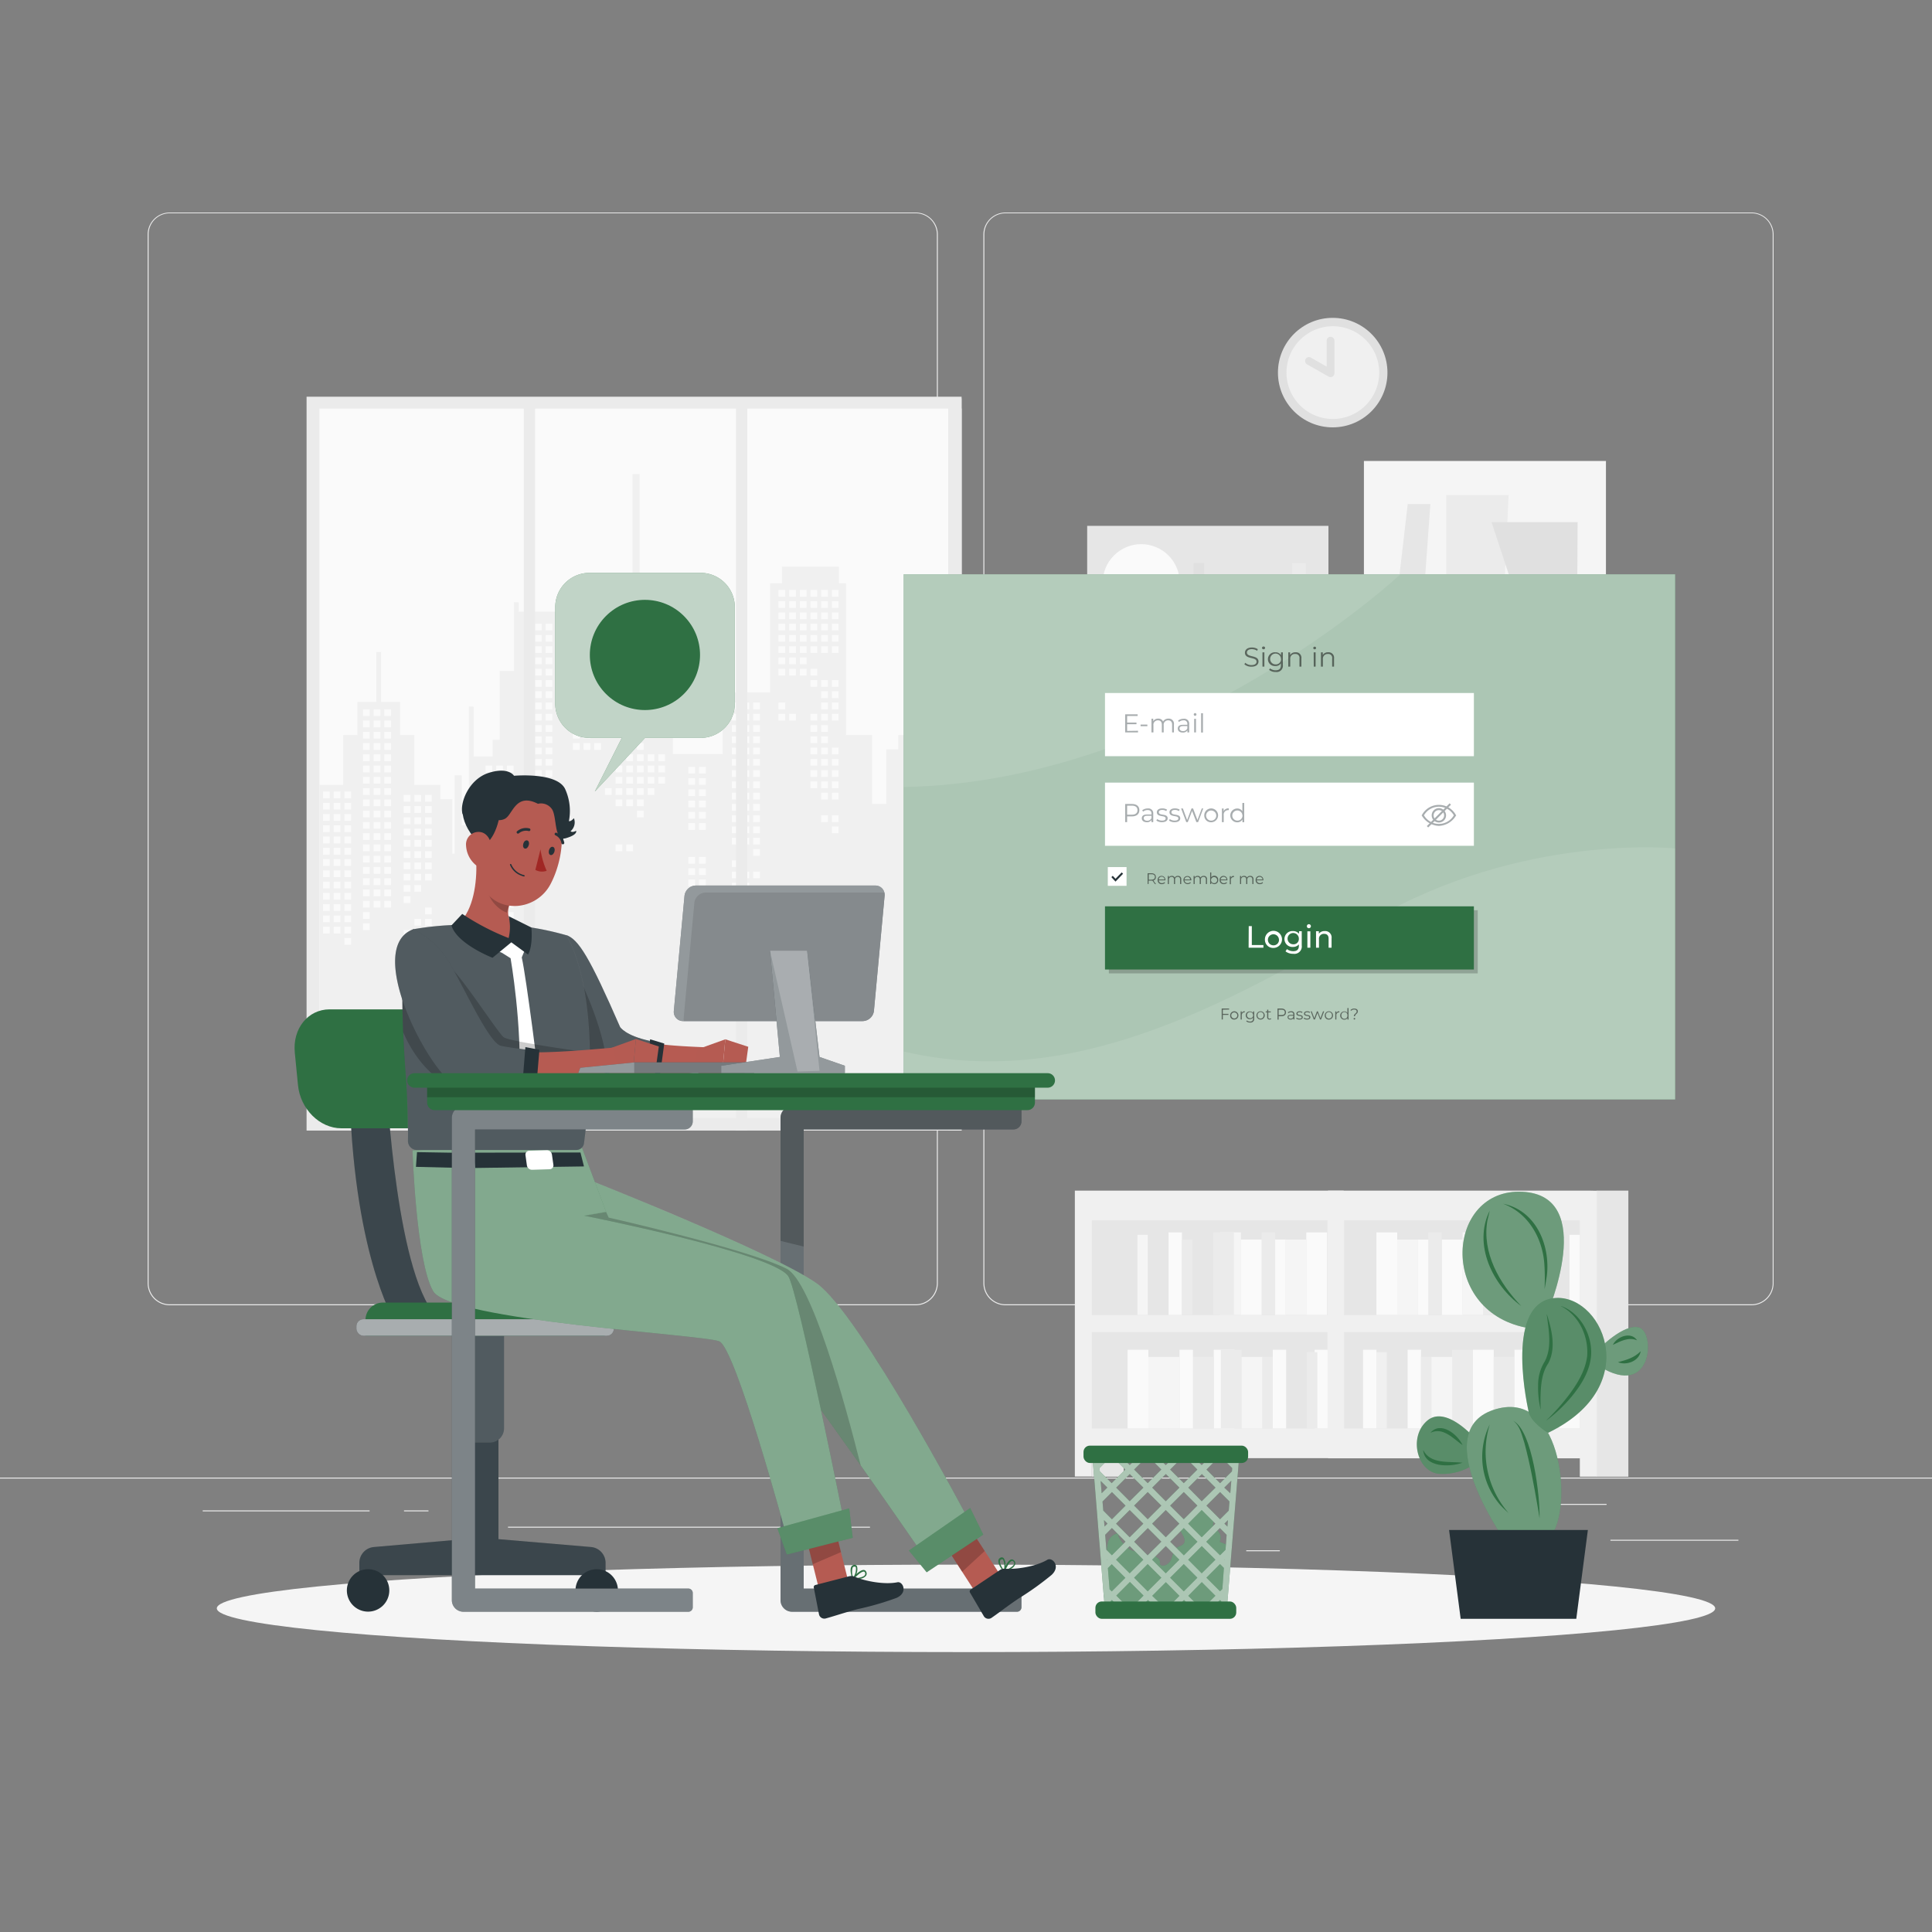 <svg xmlns="http://www.w3.org/2000/svg" viewBox="0 0 500 500"><rect x="0" y="0" width="500" height="500" fill="#808080" stroke="none"/><g id="freepik--background-complete--inject-3"><rect width="500" height=".25" y="382.4" style="fill:#ebebeb"/><rect width="33.12" height=".25" x="416.78" y="398.49" style="fill:#ebebeb"/><rect width="8.69" height=".25" x="322.53" y="401.21" style="fill:#ebebeb"/><rect width="19.19" height=".25" x="396.59" y="389.21" style="fill:#ebebeb"/><rect width="43.19" height=".25" x="52.46" y="390.89" style="fill:#ebebeb"/><rect width="6.33" height=".25" x="104.56" y="390.89" style="fill:#ebebeb"/><rect width="93.68" height=".25" x="131.47" y="395.11" style="fill:#ebebeb"/><path d="M237,337.8H43.91a5.71,5.71,0,0,1-5.7-5.71V60.66A5.71,5.71,0,0,1,43.91,55H237a5.71,5.71,0,0,1,5.71,5.71V332.09A5.71,5.71,0,0,1,237,337.8ZM43.91,55.2a5.46,5.46,0,0,0-5.45,5.46V332.09a5.46,5.46,0,0,0,5.45,5.46H237a5.47,5.47,0,0,0,5.46-5.46V60.66A5.47,5.47,0,0,0,237,55.2Z" style="fill:#ebebeb"/><path d="M453.31,337.8H260.21a5.72,5.72,0,0,1-5.71-5.71V60.66A5.72,5.72,0,0,1,260.21,55h193.1A5.71,5.71,0,0,1,459,60.66V332.09A5.71,5.71,0,0,1,453.31,337.8ZM260.21,55.2a5.47,5.47,0,0,0-5.46,5.46V332.09a5.47,5.47,0,0,0,5.46,5.46h193.1a5.47,5.47,0,0,0,5.46-5.46V60.66a5.47,5.47,0,0,0-5.46-5.46Z" style="fill:#ebebeb"/><rect width="169.52" height="189.92" x="79.34" y="102.67" style="fill:#ebebeb"/><rect width="166.19" height="183.49" x="82.67" y="105.74" style="fill:#fafafa"/><polygon points="88.81 203.13 88.81 190.24 92.49 190.24 92.49 181.64 97.4 181.64 97.4 168.75 98.63 168.75 98.63 181.64 103.54 181.64 103.54 190.24 107.22 190.24 107.22 203.13 113.98 203.13 113.98 206.81 117.05 206.81 117.05 220.93 117.66 220.93 117.66 200.67 119.5 200.67 119.5 213.56 121.34 213.56 121.34 182.87 122.57 182.87 122.57 195.76 127.48 195.76 127.48 191.47 129.32 191.47 129.32 173.66 133.01 173.66 133.01 155.86 134.24 155.86 134.24 158.31 159.41 158.31 159.41 150.95 163.7 150.95 163.7 122.71 165.55 122.71 165.55 150.95 171.69 150.95 171.69 158.31 174.14 158.31 174.14 195.15 187.03 195.15 187.03 184.1 182.74 184.1 182.74 182.26 187.03 182.26 187.03 179.19 199.31 179.19 199.31 150.95 202.38 150.95 202.38 146.65 217.11 146.65 217.11 150.95 218.96 150.95 218.96 190.24 225.71 190.24 225.71 208.04 229.39 208.04 229.39 193.92 232.46 193.92 232.46 190.24 239.22 190.24 239.22 177.34 242.9 177.34 242.9 168.75 247.19 168.75 247.19 155.86 248.86 155.86 248.86 289.23 82.67 289.23 82.67 203.13 88.81 203.13" style="fill:#f0f0f0"/><rect width="1.74" height="1.74" x="148.27" y="160.24" style="fill:#fafafa"/><rect width="1.74" height="1.74" x="148.27" y="163.15" style="fill:#fafafa"/><rect width="1.74" height="1.74" x="148.27" y="174.82" style="fill:#fafafa"/><rect width="1.74" height="1.74" x="148.27" y="177.73" style="fill:#fafafa"/><rect width="1.74" height="1.74" x="148.27" y="180.65" style="fill:#fafafa"/><rect width="1.74" height="1.74" x="148.27" y="189.4" style="fill:#fafafa"/><rect width="1.74" height="1.74" x="148.27" y="192.31" style="fill:#fafafa"/><rect width="1.74" height="1.74" x="151.03" y="171.9" style="fill:#fafafa"/><rect width="1.74" height="1.74" x="151.03" y="174.82" style="fill:#fafafa"/><rect width="1.74" height="1.74" x="151.03" y="177.73" style="fill:#fafafa"/><rect width="1.74" height="1.74" x="151.03" y="180.65" style="fill:#fafafa"/><rect width="1.74" height="1.74" x="151.03" y="183.57" style="fill:#fafafa"/><rect width="1.74" height="1.74" x="151.03" y="189.4" style="fill:#fafafa"/><rect width="1.74" height="1.74" x="151.03" y="192.31" style="fill:#fafafa"/><rect width="1.74" height="1.74" x="153.79" y="160.24" style="fill:#fafafa"/><rect width="1.74" height="1.74" x="153.79" y="163.15" style="fill:#fafafa"/><rect width="1.74" height="1.74" x="153.79" y="166.07" style="fill:#fafafa"/><rect width="1.74" height="1.74" x="153.79" y="168.99" style="fill:#fafafa"/><rect width="1.74" height="1.74" x="153.79" y="171.9" style="fill:#fafafa"/><rect width="1.74" height="1.74" x="153.79" y="174.82" style="fill:#fafafa"/><rect width="1.74" height="1.74" x="153.79" y="177.73" style="fill:#fafafa"/><rect width="1.74" height="1.74" x="153.79" y="180.65" style="fill:#fafafa"/><rect width="1.74" height="1.74" x="153.79" y="183.57" style="fill:#fafafa"/><rect width="1.74" height="1.74" x="153.79" y="186.48" style="fill:#fafafa"/><rect width="1.74" height="1.74" x="153.79" y="192.31" style="fill:#fafafa"/><rect width="1.74" height="1.74" x="156.56" y="160.24" style="fill:#fafafa"/><rect width="1.74" height="1.74" x="156.56" y="163.15" style="fill:#fafafa"/><rect width="1.74" height="1.74" x="156.56" y="166.07" style="fill:#fafafa"/><rect width="1.74" height="1.74" x="156.56" y="168.99" style="fill:#fafafa"/><rect width="1.74" height="1.74" x="156.56" y="171.9" style="fill:#fafafa"/><rect width="1.74" height="1.74" x="156.56" y="174.82" style="fill:#fafafa"/><rect width="1.74" height="1.74" x="156.56" y="177.73" style="fill:#fafafa"/><rect width="1.74" height="1.74" x="156.56" y="203.98" style="fill:#fafafa"/><rect width="1.74" height="1.74" x="159.32" y="160.24" style="fill:#fafafa"/><rect width="1.74" height="1.74" x="159.32" y="163.15" style="fill:#fafafa"/><rect width="1.74" height="1.74" x="159.32" y="166.07" style="fill:#fafafa"/><rect width="1.74" height="1.74" x="159.32" y="168.99" style="fill:#fafafa"/><rect width="1.74" height="1.74" x="159.32" y="171.9" style="fill:#fafafa"/><rect width="1.74" height="1.74" x="159.32" y="174.82" style="fill:#fafafa"/><rect width="1.74" height="1.74" x="159.32" y="177.73" style="fill:#fafafa"/><rect width="1.74" height="1.74" x="159.32" y="180.65" style="fill:#fafafa"/><rect width="1.74" height="1.74" x="159.32" y="198.15" style="fill:#fafafa"/><rect width="1.74" height="1.74" x="159.32" y="201.06" style="fill:#fafafa"/><rect width="1.74" height="1.74" x="159.32" y="203.98" style="fill:#fafafa"/><rect width="1.74" height="1.74" x="159.32" y="206.9" style="fill:#fafafa"/><rect width="1.74" height="1.74" x="159.32" y="218.56" style="fill:#fafafa"/><rect width="1.74" height="1.74" x="162.08" y="160.24" style="fill:#fafafa"/><rect width="1.74" height="1.74" x="162.08" y="163.15" style="fill:#fafafa"/><rect width="1.74" height="1.74" x="162.08" y="166.07" style="fill:#fafafa"/><rect width="1.74" height="1.74" x="162.08" y="168.99" style="fill:#fafafa"/><rect width="1.74" height="1.74" x="162.08" y="171.9" style="fill:#fafafa"/><rect width="1.74" height="1.74" x="162.08" y="174.82" style="fill:#fafafa"/><rect width="1.74" height="1.74" x="162.08" y="177.73" style="fill:#fafafa"/><rect width="1.74" height="1.74" x="162.08" y="180.65" style="fill:#fafafa"/><rect width="1.74" height="1.74" x="162.08" y="183.57" style="fill:#fafafa"/><rect width="1.74" height="1.74" x="162.08" y="186.48" style="fill:#fafafa"/><rect width="1.74" height="1.74" x="162.08" y="195.23" style="fill:#fafafa"/><rect width="1.74" height="1.74" x="162.08" y="198.15" style="fill:#fafafa"/><rect width="1.74" height="1.74" x="162.08" y="201.06" style="fill:#fafafa"/><rect width="1.74" height="1.74" x="162.08" y="203.98" style="fill:#fafafa"/><rect width="1.74" height="1.74" x="162.08" y="206.9" style="fill:#fafafa"/><rect width="1.74" height="1.74" x="162.08" y="218.56" style="fill:#fafafa"/><rect width="1.74" height="1.74" x="164.84" y="160.24" style="fill:#fafafa"/><rect width="1.74" height="1.74" x="164.84" y="163.15" style="fill:#fafafa"/><rect width="1.74" height="1.74" x="164.84" y="166.07" style="fill:#fafafa"/><rect width="1.74" height="1.74" x="164.84" y="168.99" style="fill:#fafafa"/><rect width="1.74" height="1.74" x="164.84" y="171.9" style="fill:#fafafa"/><rect width="1.74" height="1.74" x="164.84" y="174.82" style="fill:#fafafa"/><rect width="1.74" height="1.74" x="164.84" y="177.73" style="fill:#fafafa"/><rect width="1.74" height="1.74" x="164.84" y="180.65" style="fill:#fafafa"/><rect width="1.74" height="1.74" x="164.84" y="183.57" style="fill:#fafafa"/><rect width="1.74" height="1.74" x="164.84" y="186.48" style="fill:#fafafa"/><rect width="1.74" height="1.74" x="164.84" y="189.4" style="fill:#fafafa"/><rect width="1.74" height="1.74" x="164.84" y="192.31" style="fill:#fafafa"/><rect width="1.74" height="1.74" x="164.84" y="195.23" style="fill:#fafafa"/><rect width="1.74" height="1.74" x="164.84" y="198.15" style="fill:#fafafa"/><rect width="1.74" height="1.74" x="164.84" y="201.06" style="fill:#fafafa"/><rect width="1.74" height="1.74" x="164.84" y="203.98" style="fill:#fafafa"/><rect width="1.74" height="1.74" x="164.84" y="206.9" style="fill:#fafafa"/><rect width="1.74" height="1.74" x="164.84" y="209.81" style="fill:#fafafa"/><rect width="1.74" height="1.74" x="167.61" y="160.24" style="fill:#fafafa"/><rect width="1.74" height="1.74" x="167.61" y="163.15" style="fill:#fafafa"/><rect width="1.74" height="1.74" x="167.61" y="166.07" style="fill:#fafafa"/><rect width="1.74" height="1.74" x="167.61" y="168.99" style="fill:#fafafa"/><rect width="1.74" height="1.74" x="167.61" y="171.9" style="fill:#fafafa"/><rect width="1.74" height="1.74" x="167.61" y="174.82" style="fill:#fafafa"/><rect width="1.74" height="1.74" x="167.61" y="177.73" style="fill:#fafafa"/><rect width="1.74" height="1.74" x="167.61" y="180.65" style="fill:#fafafa"/><rect width="1.74" height="1.74" x="167.61" y="183.57" style="fill:#fafafa"/><rect width="1.74" height="1.74" x="167.61" y="186.48" style="fill:#fafafa"/><rect width="1.74" height="1.74" x="167.61" y="195.23" style="fill:#fafafa"/><rect width="1.74" height="1.74" x="167.61" y="198.15" style="fill:#fafafa"/><rect width="1.74" height="1.74" x="167.61" y="201.06" style="fill:#fafafa"/><rect width="1.74" height="1.74" x="167.61" y="203.98" style="fill:#fafafa"/><rect width="1.74" height="1.74" x="170.37" y="160.24" style="fill:#fafafa"/><rect width="1.74" height="1.74" x="170.37" y="163.15" style="fill:#fafafa"/><rect width="1.74" height="1.74" x="170.37" y="166.07" style="fill:#fafafa"/><rect width="1.74" height="1.74" x="170.37" y="168.99" style="fill:#fafafa"/><rect width="1.74" height="1.74" x="170.37" y="171.9" style="fill:#fafafa"/><rect width="1.74" height="1.74" x="170.37" y="174.82" style="fill:#fafafa"/><rect width="1.74" height="1.74" x="170.37" y="177.73" style="fill:#fafafa"/><rect width="1.74" height="1.74" x="170.37" y="180.65" style="fill:#fafafa"/><rect width="1.74" height="1.74" x="170.37" y="183.57" style="fill:#fafafa"/><rect width="1.74" height="1.74" x="170.37" y="186.48" style="fill:#fafafa"/><rect width="1.74" height="1.74" x="170.37" y="195.23" style="fill:#fafafa"/><rect width="1.74" height="1.74" x="170.37" y="198.15" style="fill:#fafafa"/><rect width="1.74" height="1.74" x="170.37" y="201.06" style="fill:#fafafa"/><rect width="1.74" height="1.74" x="201.47" y="152.67" style="fill:#fafafa"/><rect width="1.74" height="1.74" x="201.47" y="155.58" style="fill:#fafafa"/><rect width="1.74" height="1.74" x="201.47" y="158.5" style="fill:#fafafa"/><rect width="1.74" height="1.74" x="201.47" y="161.41" style="fill:#fafafa"/><rect width="1.74" height="1.74" x="201.47" y="164.33" style="fill:#fafafa"/><rect width="1.74" height="1.74" x="201.47" y="167.25" style="fill:#fafafa"/><rect width="1.74" height="1.74" x="201.47" y="170.16" style="fill:#fafafa"/><rect width="1.74" height="1.74" x="201.47" y="173.08" style="fill:#fafafa"/><rect width="1.74" height="1.74" x="201.47" y="181.83" style="fill:#fafafa"/><rect width="1.74" height="1.74" x="201.47" y="184.74" style="fill:#fafafa"/><rect width="1.74" height="1.74" x="204.24" y="152.67" style="fill:#fafafa"/><rect width="1.74" height="1.74" x="204.24" y="155.58" style="fill:#fafafa"/><rect width="1.74" height="1.74" x="204.24" y="158.5" style="fill:#fafafa"/><rect width="1.74" height="1.74" x="204.24" y="161.41" style="fill:#fafafa"/><rect width="1.74" height="1.74" x="204.24" y="164.33" style="fill:#fafafa"/><rect width="1.74" height="1.74" x="204.24" y="167.25" style="fill:#fafafa"/><rect width="1.74" height="1.74" x="204.24" y="170.16" style="fill:#fafafa"/><rect width="1.74" height="1.74" x="204.24" y="173.08" style="fill:#fafafa"/><rect width="1.74" height="1.74" x="204.24" y="184.74" style="fill:#fafafa"/><rect width="1.74" height="1.74" x="207" y="152.67" style="fill:#fafafa"/><rect width="1.74" height="1.74" x="207" y="155.58" style="fill:#fafafa"/><rect width="1.74" height="1.74" x="207" y="158.5" style="fill:#fafafa"/><rect width="1.74" height="1.74" x="207" y="161.41" style="fill:#fafafa"/><rect width="1.74" height="1.74" x="207" y="164.33" style="fill:#fafafa"/><rect width="1.74" height="1.74" x="207" y="167.25" style="fill:#fafafa"/><rect width="1.74" height="1.74" x="207" y="170.16" style="fill:#fafafa"/><rect width="1.74" height="1.74" x="207" y="173.08" style="fill:#fafafa"/><rect width="1.74" height="1.74" x="209.76" y="152.67" style="fill:#fafafa"/><rect width="1.74" height="1.74" x="209.76" y="155.58" style="fill:#fafafa"/><rect width="1.74" height="1.74" x="209.76" y="158.5" style="fill:#fafafa"/><rect width="1.74" height="1.74" x="209.76" y="161.41" style="fill:#fafafa"/><rect width="1.74" height="1.74" x="209.76" y="164.33" style="fill:#fafafa"/><rect width="1.74" height="1.74" x="209.76" y="167.25" style="fill:#fafafa"/><rect width="1.74" height="1.74" x="209.76" y="173.08" style="fill:#fafafa"/><rect width="1.74" height="1.74" x="209.76" y="176" style="fill:#fafafa"/><rect width="1.74" height="1.74" x="209.76" y="184.74" style="fill:#fafafa"/><rect width="1.74" height="1.74" x="209.76" y="187.66" style="fill:#fafafa"/><rect width="1.74" height="1.74" x="209.76" y="190.58" style="fill:#fafafa"/><rect width="1.74" height="1.74" x="209.76" y="193.49" style="fill:#fafafa"/><rect width="1.74" height="1.74" x="209.76" y="196.41" style="fill:#fafafa"/><rect width="1.74" height="1.74" x="209.76" y="199.32" style="fill:#fafafa"/><rect width="1.74" height="1.74" x="209.76" y="202.24" style="fill:#fafafa"/><rect width="1.74" height="1.74" x="212.52" y="152.67" style="fill:#fafafa"/><rect width="1.74" height="1.74" x="212.52" y="155.58" style="fill:#fafafa"/><rect width="1.74" height="1.74" x="212.52" y="158.5" style="fill:#fafafa"/><rect width="1.74" height="1.74" x="212.52" y="161.41" style="fill:#fafafa"/><rect width="1.74" height="1.74" x="212.52" y="164.33" style="fill:#fafafa"/><rect width="1.74" height="1.74" x="212.52" y="167.25" style="fill:#fafafa"/><rect width="1.74" height="1.74" x="212.52" y="176" style="fill:#fafafa"/><rect width="1.74" height="1.74" x="212.52" y="178.91" style="fill:#fafafa"/><rect width="1.74" height="1.74" x="212.52" y="181.83" style="fill:#fafafa"/><rect width="1.74" height="1.74" x="212.52" y="184.74" style="fill:#fafafa"/><rect width="1.74" height="1.74" x="212.52" y="187.66" style="fill:#fafafa"/><rect width="1.74" height="1.74" x="212.52" y="190.58" style="fill:#fafafa"/><rect width="1.74" height="1.74" x="212.52" y="193.49" style="fill:#fafafa"/><rect width="1.74" height="1.74" x="212.52" y="196.41" style="fill:#fafafa"/><rect width="1.74" height="1.74" x="212.52" y="199.32" style="fill:#fafafa"/><rect width="1.74" height="1.74" x="212.52" y="202.24" style="fill:#fafafa"/><rect width="1.74" height="1.74" x="212.52" y="205.16" style="fill:#fafafa"/><rect width="1.74" height="1.74" x="212.52" y="210.99" style="fill:#fafafa"/><rect width="1.74" height="1.74" x="215.29" y="152.67" style="fill:#fafafa"/><rect width="1.74" height="1.74" x="215.29" y="155.58" style="fill:#fafafa"/><rect width="1.74" height="1.74" x="215.29" y="158.5" style="fill:#fafafa"/><rect width="1.74" height="1.74" x="215.29" y="161.41" style="fill:#fafafa"/><rect width="1.74" height="1.74" x="215.29" y="164.33" style="fill:#fafafa"/><rect width="1.74" height="1.74" x="215.29" y="167.25" style="fill:#fafafa"/><rect width="1.74" height="1.74" x="215.29" y="176" style="fill:#fafafa"/><rect width="1.74" height="1.74" x="215.29" y="178.91" style="fill:#fafafa"/><rect width="1.74" height="1.74" x="215.29" y="181.83" style="fill:#fafafa"/><rect width="1.74" height="1.74" x="215.29" y="184.74" style="fill:#fafafa"/><rect width="1.74" height="1.74" x="215.29" y="193.49" style="fill:#fafafa"/><rect width="1.74" height="1.74" x="215.29" y="196.41" style="fill:#fafafa"/><rect width="1.74" height="1.74" x="215.29" y="199.32" style="fill:#fafafa"/><rect width="1.74" height="1.74" x="215.29" y="202.24" style="fill:#fafafa"/><rect width="1.74" height="1.74" x="215.29" y="205.16" style="fill:#fafafa"/><rect width="1.74" height="1.74" x="215.29" y="210.99" style="fill:#fafafa"/><rect width="1.74" height="1.74" x="215.29" y="213.9" style="fill:#fafafa"/><rect width="1.74" height="1.74" x="240.35" y="179.78" style="fill:#fafafa"/><rect width="1.74" height="1.74" x="240.35" y="182.7" style="fill:#fafafa"/><rect width="1.74" height="1.74" x="240.35" y="185.61" style="fill:#fafafa"/><rect width="1.74" height="1.74" x="240.35" y="188.53" style="fill:#fafafa"/><rect width="1.74" height="1.74" x="240.35" y="191.45" style="fill:#fafafa"/><rect width="1.74" height="1.74" x="240.35" y="194.36" style="fill:#fafafa"/><rect width="1.74" height="1.74" x="240.35" y="197.28" style="fill:#fafafa"/><rect width="1.74" height="1.74" x="240.35" y="206.03" style="fill:#fafafa"/><rect width="1.74" height="1.74" x="240.35" y="208.94" style="fill:#fafafa"/><rect width="1.74" height="1.74" x="240.35" y="211.86" style="fill:#fafafa"/><rect width="1.74" height="1.74" x="243.12" y="179.78" style="fill:#fafafa"/><rect width="1.74" height="1.74" x="243.12" y="182.7" style="fill:#fafafa"/><rect width="1.74" height="1.74" x="243.12" y="185.61" style="fill:#fafafa"/><rect width="1.74" height="1.74" x="243.12" y="188.53" style="fill:#fafafa"/><rect width="1.74" height="1.74" x="243.12" y="191.45" style="fill:#fafafa"/><rect width="1.74" height="1.74" x="243.12" y="194.36" style="fill:#fafafa"/><rect width="1.74" height="1.74" x="243.12" y="197.28" style="fill:#fafafa"/><rect width="2.5" height="1.74" x="245.88" y="179.78" style="fill:#fafafa"/><rect width="2.5" height="1.74" x="245.88" y="182.7" style="fill:#fafafa"/><rect width="2.5" height="1.74" x="245.88" y="185.61" style="fill:#fafafa"/><rect width="2.5" height="1.74" x="245.88" y="188.53" style="fill:#fafafa"/><rect width="2.5" height="1.74" x="245.88" y="191.45" style="fill:#fafafa"/><rect width="2.5" height="1.74" x="245.88" y="194.36" style="fill:#fafafa"/><rect width="2.5" height="1.74" x="245.88" y="197.28" style="fill:#fafafa"/><rect width="1.74" height="1.74" x="93.94" y="183.57" style="fill:#fafafa"/><rect width="1.74" height="1.74" x="93.94" y="186.48" style="fill:#fafafa"/><rect width="1.74" height="1.74" x="93.94" y="189.4" style="fill:#fafafa"/><rect width="1.74" height="1.74" x="93.94" y="192.31" style="fill:#fafafa"/><rect width="1.74" height="1.74" x="93.94" y="195.23" style="fill:#fafafa"/><rect width="1.74" height="1.74" x="93.94" y="198.15" style="fill:#fafafa"/><rect width="1.74" height="1.74" x="93.94" y="201.06" style="fill:#fafafa"/><rect width="1.74" height="1.74" x="93.94" y="203.98" style="fill:#fafafa"/><rect width="1.74" height="1.74" x="93.94" y="206.9" style="fill:#fafafa"/><rect width="1.74" height="1.74" x="93.94" y="209.81" style="fill:#fafafa"/><rect width="1.74" height="1.74" x="93.94" y="212.73" style="fill:#fafafa"/><rect width="1.74" height="1.74" x="93.94" y="215.64" style="fill:#fafafa"/><rect width="1.74" height="1.74" x="93.94" y="218.56" style="fill:#fafafa"/><rect width="1.74" height="1.74" x="93.94" y="221.48" style="fill:#fafafa"/><rect width="1.74" height="1.74" x="93.94" y="224.39" style="fill:#fafafa"/><rect width="1.74" height="1.74" x="93.94" y="227.31" style="fill:#fafafa"/><rect width="1.74" height="1.74" x="93.94" y="230.22" style="fill:#fafafa"/><rect width="1.74" height="1.74" x="93.94" y="233.14" style="fill:#fafafa"/><rect width="1.74" height="1.74" x="93.94" y="236.06" style="fill:#fafafa"/><rect width="1.74" height="1.74" x="93.94" y="238.97" style="fill:#fafafa"/><rect width="1.74" height="1.74" x="96.7" y="183.57" style="fill:#fafafa"/><rect width="1.74" height="1.74" x="96.7" y="186.48" style="fill:#fafafa"/><rect width="1.74" height="1.74" x="96.7" y="189.4" style="fill:#fafafa"/><rect width="1.74" height="1.74" x="96.7" y="192.31" style="fill:#fafafa"/><rect width="1.74" height="1.74" x="96.7" y="195.23" style="fill:#fafafa"/><rect width="1.74" height="1.74" x="96.7" y="198.15" style="fill:#fafafa"/><rect width="1.74" height="1.74" x="96.7" y="201.06" style="fill:#fafafa"/><rect width="1.74" height="1.74" x="96.7" y="203.98" style="fill:#fafafa"/><rect width="1.74" height="1.74" x="96.7" y="206.9" style="fill:#fafafa"/><rect width="1.74" height="1.74" x="96.7" y="209.81" style="fill:#fafafa"/><rect width="1.74" height="1.74" x="96.7" y="212.73" style="fill:#fafafa"/><rect width="1.74" height="1.74" x="96.7" y="215.64" style="fill:#fafafa"/><rect width="1.74" height="1.74" x="96.7" y="218.56" style="fill:#fafafa"/><rect width="1.74" height="1.74" x="96.7" y="221.48" style="fill:#fafafa"/><rect width="1.74" height="1.74" x="96.7" y="224.39" style="fill:#fafafa"/><rect width="1.74" height="1.74" x="96.7" y="227.31" style="fill:#fafafa"/><rect width="1.74" height="1.74" x="96.7" y="230.22" style="fill:#fafafa"/><rect width="1.74" height="1.74" x="96.7" y="233.14" style="fill:#fafafa"/><rect width="1.74" height="1.74" x="99.46" y="183.57" style="fill:#fafafa"/><rect width="1.74" height="1.74" x="99.46" y="186.48" style="fill:#fafafa"/><rect width="1.74" height="1.74" x="99.46" y="189.4" style="fill:#fafafa"/><rect width="1.74" height="1.74" x="99.46" y="192.31" style="fill:#fafafa"/><rect width="1.74" height="1.74" x="99.46" y="195.23" style="fill:#fafafa"/><rect width="1.74" height="1.74" x="99.46" y="198.15" style="fill:#fafafa"/><rect width="1.74" height="1.74" x="99.46" y="201.06" style="fill:#fafafa"/><rect width="1.74" height="1.74" x="99.46" y="203.98" style="fill:#fafafa"/><rect width="1.74" height="1.74" x="99.46" y="206.9" style="fill:#fafafa"/><rect width="1.74" height="1.74" x="99.46" y="209.81" style="fill:#fafafa"/><rect width="1.74" height="1.74" x="99.46" y="212.73" style="fill:#fafafa"/><rect width="1.74" height="1.74" x="99.46" y="215.64" style="fill:#fafafa"/><rect width="1.74" height="1.74" x="99.46" y="218.56" style="fill:#fafafa"/><rect width="1.74" height="1.74" x="99.46" y="221.48" style="fill:#fafafa"/><rect width="1.74" height="1.74" x="99.46" y="224.39" style="fill:#fafafa"/><rect width="1.74" height="1.74" x="99.46" y="227.31" style="fill:#fafafa"/><rect width="1.74" height="1.74" x="99.46" y="230.22" style="fill:#fafafa"/><rect width="1.74" height="1.74" x="99.46" y="233.14" style="fill:#fafafa"/><rect width="1.74" height="1.74" x="83.6" y="204.85" style="fill:#fafafa"/><rect width="1.74" height="1.74" x="83.6" y="207.77" style="fill:#fafafa"/><rect width="1.74" height="1.74" x="83.6" y="210.68" style="fill:#fafafa"/><rect width="1.74" height="1.74" x="83.6" y="213.6" style="fill:#fafafa"/><rect width="1.74" height="1.74" x="83.6" y="216.51" style="fill:#fafafa"/><rect width="1.74" height="1.74" x="83.6" y="219.43" style="fill:#fafafa"/><rect width="1.74" height="1.74" x="83.6" y="222.35" style="fill:#fafafa"/><rect width="1.74" height="1.74" x="83.6" y="225.26" style="fill:#fafafa"/><rect width="1.74" height="1.74" x="83.6" y="228.18" style="fill:#fafafa"/><rect width="1.74" height="1.74" x="83.6" y="231.09" style="fill:#fafafa"/><rect width="1.74" height="1.74" x="83.6" y="234.01" style="fill:#fafafa"/><rect width="1.74" height="1.74" x="83.6" y="236.93" style="fill:#fafafa"/><rect width="1.74" height="1.74" x="83.6" y="239.84" style="fill:#fafafa"/><rect width="1.74" height="1.74" x="86.36" y="204.85" style="fill:#fafafa"/><rect width="1.74" height="1.74" x="86.36" y="207.77" style="fill:#fafafa"/><rect width="1.74" height="1.74" x="86.36" y="210.68" style="fill:#fafafa"/><rect width="1.74" height="1.74" x="86.36" y="213.6" style="fill:#fafafa"/><rect width="1.74" height="1.74" x="86.36" y="216.51" style="fill:#fafafa"/><rect width="1.74" height="1.74" x="86.36" y="219.43" style="fill:#fafafa"/><rect width="1.74" height="1.74" x="86.36" y="222.35" style="fill:#fafafa"/><rect width="1.74" height="1.74" x="86.36" y="225.26" style="fill:#fafafa"/><rect width="1.74" height="1.74" x="86.36" y="228.18" style="fill:#fafafa"/><rect width="1.74" height="1.74" x="86.36" y="231.09" style="fill:#fafafa"/><rect width="1.74" height="1.74" x="86.36" y="234.01" style="fill:#fafafa"/><rect width="1.74" height="1.74" x="86.36" y="236.93" style="fill:#fafafa"/><rect width="1.74" height="1.74" x="86.36" y="239.84" style="fill:#fafafa"/><rect width="1.74" height="1.74" x="89.13" y="204.85" style="fill:#fafafa"/><rect width="1.74" height="1.74" x="89.13" y="207.77" style="fill:#fafafa"/><rect width="1.74" height="1.74" x="89.13" y="210.68" style="fill:#fafafa"/><rect width="1.74" height="1.74" x="89.13" y="213.6" style="fill:#fafafa"/><rect width="1.74" height="1.74" x="89.13" y="216.51" style="fill:#fafafa"/><rect width="1.74" height="1.74" x="89.13" y="219.43" style="fill:#fafafa"/><rect width="1.74" height="1.74" x="89.13" y="222.35" style="fill:#fafafa"/><rect width="1.74" height="1.74" x="89.13" y="225.26" style="fill:#fafafa"/><rect width="1.74" height="1.74" x="89.13" y="228.18" style="fill:#fafafa"/><rect width="1.74" height="1.74" x="89.13" y="231.09" style="fill:#fafafa"/><rect width="1.74" height="1.74" x="89.13" y="234.01" style="fill:#fafafa"/><rect width="1.74" height="1.74" x="89.13" y="236.93" style="fill:#fafafa"/><rect width="1.74" height="1.74" x="89.13" y="239.84" style="fill:#fafafa"/><rect width="1.74" height="1.74" x="89.13" y="242.76" style="fill:#fafafa"/><rect width="1.74" height="1.74" x="104.48" y="205.72" style="fill:#fafafa"/><rect width="1.74" height="1.74" x="104.48" y="208.63" style="fill:#fafafa"/><rect width="1.74" height="1.74" x="104.48" y="211.55" style="fill:#fafafa"/><rect width="1.74" height="1.74" x="104.48" y="214.47" style="fill:#fafafa"/><rect width="1.74" height="1.74" x="104.48" y="217.38" style="fill:#fafafa"/><rect width="1.74" height="1.74" x="104.48" y="220.3" style="fill:#fafafa"/><rect width="1.74" height="1.74" x="104.48" y="223.22" style="fill:#fafafa"/><rect width="1.74" height="1.74" x="104.48" y="226.13" style="fill:#fafafa"/><rect width="1.74" height="1.74" x="104.48" y="229.05" style="fill:#fafafa"/><rect width="1.74" height="1.74" x="104.48" y="231.96" style="fill:#fafafa"/><rect width="1.74" height="1.74" x="104.48" y="240.71" style="fill:#fafafa"/><rect width="1.74" height="1.74" x="107.24" y="205.72" style="fill:#fafafa"/><rect width="1.74" height="1.74" x="107.24" y="208.63" style="fill:#fafafa"/><rect width="1.74" height="1.74" x="107.24" y="211.55" style="fill:#fafafa"/><rect width="1.74" height="1.74" x="107.24" y="214.47" style="fill:#fafafa"/><rect width="1.74" height="1.74" x="107.24" y="217.38" style="fill:#fafafa"/><rect width="1.74" height="1.74" x="107.24" y="220.3" style="fill:#fafafa"/><rect width="1.74" height="1.74" x="107.24" y="223.22" style="fill:#fafafa"/><rect width="1.74" height="1.74" x="107.24" y="226.13" style="fill:#fafafa"/><rect width="1.74" height="1.74" x="107.24" y="229.05" style="fill:#fafafa"/><rect width="1.74" height="1.74" x="107.24" y="237.8" style="fill:#fafafa"/><rect width="1.74" height="1.74" x="107.24" y="240.71" style="fill:#fafafa"/><rect width="1.74" height="1.74" x="110" y="205.72" style="fill:#fafafa"/><rect width="1.74" height="1.74" x="110" y="208.63" style="fill:#fafafa"/><rect width="1.74" height="1.74" x="110" y="211.55" style="fill:#fafafa"/><rect width="1.74" height="1.74" x="110" y="214.47" style="fill:#fafafa"/><rect width="1.74" height="1.74" x="110" y="217.38" style="fill:#fafafa"/><rect width="1.74" height="1.74" x="110" y="220.3" style="fill:#fafafa"/><rect width="1.74" height="1.74" x="110" y="223.22" style="fill:#fafafa"/><rect width="1.74" height="1.74" x="110" y="226.13" style="fill:#fafafa"/><rect width="1.74" height="1.74" x="110" y="234.88" style="fill:#fafafa"/><rect width="1.74" height="1.74" x="110" y="237.8" style="fill:#fafafa"/><rect width="1.74" height="1.74" x="110" y="240.71" style="fill:#fafafa"/><rect width="1.74" height="1.74" x="135.68" y="161.41" style="fill:#fafafa"/><rect width="1.74" height="1.74" x="135.68" y="164.33" style="fill:#fafafa"/><rect width="1.74" height="1.74" x="135.68" y="167.25" style="fill:#fafafa"/><rect width="1.74" height="1.74" x="135.68" y="170.16" style="fill:#fafafa"/><rect width="1.74" height="1.74" x="135.68" y="173.08" style="fill:#fafafa"/><rect width="1.74" height="1.74" x="135.68" y="176" style="fill:#fafafa"/><rect width="1.74" height="1.74" x="135.68" y="178.91" style="fill:#fafafa"/><rect width="1.74" height="1.74" x="135.68" y="181.83" style="fill:#fafafa"/><rect width="1.74" height="1.74" x="135.68" y="184.74" style="fill:#fafafa"/><rect width="1.74" height="1.74" x="135.68" y="187.66" style="fill:#fafafa"/><rect width="1.74" height="1.74" x="135.68" y="190.58" style="fill:#fafafa"/><rect width="1.74" height="1.74" x="135.68" y="193.49" style="fill:#fafafa"/><rect width="1.74" height="1.74" x="135.68" y="196.41" style="fill:#fafafa"/><rect width="1.74" height="1.74" x="135.68" y="199.32" style="fill:#fafafa"/><rect width="1.74" height="1.74" x="135.68" y="202.24" style="fill:#fafafa"/><rect width="1.74" height="1.74" x="135.68" y="205.16" style="fill:#fafafa"/><rect width="1.74" height="1.74" x="135.68" y="208.07" style="fill:#fafafa"/><rect width="1.74" height="1.74" x="135.68" y="213.9" style="fill:#fafafa"/><rect width="1.74" height="1.74" x="135.68" y="216.82" style="fill:#fafafa"/><rect width="1.74" height="1.74" x="135.68" y="219.74" style="fill:#fafafa"/><rect width="1.74" height="1.74" x="135.68" y="222.65" style="fill:#fafafa"/><rect width="1.74" height="1.74" x="135.68" y="225.57" style="fill:#fafafa"/><rect width="1.74" height="1.74" x="138.44" y="161.41" style="fill:#fafafa"/><rect width="1.74" height="1.74" x="138.44" y="164.33" style="fill:#fafafa"/><rect width="1.74" height="1.74" x="138.44" y="167.25" style="fill:#fafafa"/><rect width="1.74" height="1.74" x="138.44" y="170.16" style="fill:#fafafa"/><rect width="1.74" height="1.74" x="138.44" y="173.08" style="fill:#fafafa"/><rect width="1.74" height="1.74" x="138.44" y="176" style="fill:#fafafa"/><rect width="1.74" height="1.74" x="138.44" y="178.91" style="fill:#fafafa"/><rect width="1.74" height="1.74" x="138.44" y="181.83" style="fill:#fafafa"/><rect width="1.74" height="1.74" x="138.44" y="184.74" style="fill:#fafafa"/><rect width="1.74" height="1.74" x="138.44" y="187.66" style="fill:#fafafa"/><rect width="1.74" height="1.74" x="138.44" y="190.58" style="fill:#fafafa"/><rect width="1.74" height="1.74" x="138.44" y="193.49" style="fill:#fafafa"/><rect width="1.74" height="1.74" x="138.44" y="196.41" style="fill:#fafafa"/><rect width="1.74" height="1.74" x="138.44" y="199.32" style="fill:#fafafa"/><rect width="1.74" height="1.74" x="138.44" y="202.24" style="fill:#fafafa"/><rect width="1.74" height="1.74" x="138.44" y="205.16" style="fill:#fafafa"/><rect width="1.74" height="1.74" x="138.44" y="222.65" style="fill:#fafafa"/><rect width="1.74" height="1.74" x="138.44" y="225.57" style="fill:#fafafa"/><rect width="1.74" height="1.74" x="141.21" y="161.41" style="fill:#fafafa"/><rect width="1.74" height="1.74" x="141.21" y="164.33" style="fill:#fafafa"/><rect width="1.74" height="1.74" x="141.21" y="167.25" style="fill:#fafafa"/><rect width="1.74" height="1.74" x="141.21" y="170.16" style="fill:#fafafa"/><rect width="1.74" height="1.74" x="141.21" y="173.08" style="fill:#fafafa"/><rect width="1.74" height="1.74" x="141.21" y="176" style="fill:#fafafa"/><rect width="1.74" height="1.74" x="141.21" y="178.91" style="fill:#fafafa"/><rect width="1.74" height="1.74" x="141.21" y="181.83" style="fill:#fafafa"/><rect width="1.74" height="1.74" x="141.21" y="184.74" style="fill:#fafafa"/><rect width="1.74" height="1.74" x="141.21" y="187.66" style="fill:#fafafa"/><rect width="1.74" height="1.74" x="141.21" y="190.58" style="fill:#fafafa"/><rect width="1.74" height="1.74" x="141.21" y="193.49" style="fill:#fafafa"/><rect width="1.74" height="1.74" x="141.21" y="196.41" style="fill:#fafafa"/><rect width="1.74" height="1.74" x="141.21" y="199.32" style="fill:#fafafa"/><rect width="1.74" height="1.74" x="141.21" y="202.24" style="fill:#fafafa"/><rect width="1.74" height="1.74" x="141.21" y="205.16" style="fill:#fafafa"/><rect width="1.74" height="1.74" x="141.21" y="210.99" style="fill:#fafafa"/><rect width="1.74" height="1.74" x="141.21" y="213.9" style="fill:#fafafa"/><rect width="1.74" height="1.74" x="141.21" y="216.82" style="fill:#fafafa"/><rect width="1.74" height="1.74" x="141.21" y="219.74" style="fill:#fafafa"/><rect width="1.74" height="1.74" x="141.21" y="225.57" style="fill:#fafafa"/><rect width="1.74" height="1.74" x="125.65" y="198.15" style="fill:#fafafa"/><rect width="1.74" height="1.74" x="125.65" y="201.06" style="fill:#fafafa"/><rect width="1.74" height="1.74" x="125.65" y="203.98" style="fill:#fafafa"/><rect width="1.74" height="1.74" x="125.65" y="206.9" style="fill:#fafafa"/><rect width="1.74" height="1.74" x="125.65" y="209.81" style="fill:#fafafa"/><rect width="1.74" height="1.74" x="125.65" y="212.73" style="fill:#fafafa"/><rect width="1.74" height="1.74" x="125.65" y="215.64" style="fill:#fafafa"/><rect width="1.74" height="1.74" x="125.65" y="221.48" style="fill:#fafafa"/><rect width="1.74" height="1.74" x="125.65" y="224.39" style="fill:#fafafa"/><rect width="1.74" height="1.74" x="125.65" y="227.31" style="fill:#fafafa"/><rect width="1.74" height="1.74" x="125.65" y="230.22" style="fill:#fafafa"/><rect width="1.74" height="1.74" x="125.65" y="233.14" style="fill:#fafafa"/><rect width="1.74" height="1.74" x="125.65" y="236.06" style="fill:#fafafa"/><rect width="1.74" height="1.74" x="125.65" y="238.97" style="fill:#fafafa"/><rect width="1.74" height="1.74" x="125.65" y="241.89" style="fill:#fafafa"/><rect width="1.74" height="1.74" x="128.42" y="198.15" style="fill:#fafafa"/><rect width="1.74" height="1.74" x="128.42" y="201.06" style="fill:#fafafa"/><rect width="1.74" height="1.74" x="128.42" y="203.98" style="fill:#fafafa"/><rect width="1.74" height="1.74" x="128.42" y="206.9" style="fill:#fafafa"/><rect width="1.74" height="1.74" x="128.42" y="209.81" style="fill:#fafafa"/><rect width="1.74" height="1.74" x="128.42" y="212.73" style="fill:#fafafa"/><rect width="1.74" height="1.74" x="128.42" y="221.48" style="fill:#fafafa"/><rect width="1.74" height="1.74" x="128.42" y="224.39" style="fill:#fafafa"/><rect width="1.74" height="1.74" x="128.42" y="227.31" style="fill:#fafafa"/><rect width="1.74" height="1.74" x="128.42" y="230.22" style="fill:#fafafa"/><rect width="1.74" height="1.74" x="128.42" y="233.14" style="fill:#fafafa"/><rect width="1.74" height="1.74" x="128.42" y="236.06" style="fill:#fafafa"/><rect width="1.74" height="1.74" x="128.42" y="238.97" style="fill:#fafafa"/><rect width="1.74" height="1.74" x="128.42" y="241.89" style="fill:#fafafa"/><rect width="1.74" height="1.74" x="131.18" y="198.15" style="fill:#fafafa"/><rect width="1.74" height="1.74" x="131.18" y="201.06" style="fill:#fafafa"/><rect width="1.74" height="1.74" x="131.18" y="203.98" style="fill:#fafafa"/><rect width="1.74" height="1.74" x="131.18" y="206.9" style="fill:#fafafa"/><rect width="1.74" height="1.74" x="131.18" y="209.81" style="fill:#fafafa"/><rect width="1.74" height="1.74" x="131.18" y="212.73" style="fill:#fafafa"/><rect width="1.74" height="1.74" x="131.18" y="218.56" style="fill:#fafafa"/><rect width="1.74" height="1.74" x="131.18" y="221.48" style="fill:#fafafa"/><rect width="1.74" height="1.74" x="131.18" y="224.39" style="fill:#fafafa"/><rect width="1.74" height="1.74" x="131.18" y="227.31" style="fill:#fafafa"/><rect width="1.74" height="1.74" x="131.18" y="230.22" style="fill:#fafafa"/><rect width="1.74" height="1.74" x="131.18" y="233.14" style="fill:#fafafa"/><rect width="1.74" height="1.74" x="131.18" y="236.06" style="fill:#fafafa"/><rect width="1.74" height="1.74" x="131.18" y="238.97" style="fill:#fafafa"/><rect width="1.74" height="1.74" x="131.18" y="241.89" style="fill:#fafafa"/><rect width="1.74" height="1.74" x="189.4" y="181.83" style="fill:#fafafa"/><rect width="1.74" height="1.74" x="189.4" y="184.74" style="fill:#fafafa"/><rect width="1.74" height="1.74" x="189.4" y="187.66" style="fill:#fafafa"/><rect width="1.74" height="1.74" x="189.4" y="190.58" style="fill:#fafafa"/><rect width="1.74" height="1.74" x="189.4" y="193.49" style="fill:#fafafa"/><rect width="1.74" height="1.74" x="189.4" y="196.41" style="fill:#fafafa"/><rect width="1.74" height="1.74" x="189.4" y="199.32" style="fill:#fafafa"/><rect width="1.74" height="1.74" x="189.4" y="202.24" style="fill:#fafafa"/><rect width="1.74" height="1.74" x="189.4" y="205.16" style="fill:#fafafa"/><rect width="1.74" height="1.74" x="189.4" y="208.07" style="fill:#fafafa"/><rect width="1.74" height="1.74" x="189.4" y="210.99" style="fill:#fafafa"/><rect width="1.74" height="1.74" x="189.4" y="213.9" style="fill:#fafafa"/><rect width="1.74" height="1.74" x="189.4" y="216.82" style="fill:#fafafa"/><rect width="1.74" height="1.74" x="189.4" y="222.65" style="fill:#fafafa"/><rect width="1.74" height="1.74" x="189.4" y="225.57" style="fill:#fafafa"/><rect width="1.74" height="1.74" x="189.4" y="228.48" style="fill:#fafafa"/><rect width="1.74" height="1.74" x="189.4" y="231.4" style="fill:#fafafa"/><rect width="1.74" height="1.74" x="189.4" y="237.23" style="fill:#fafafa"/><rect width="1.74" height="1.74" x="189.4" y="240.15" style="fill:#fafafa"/><rect width="1.74" height="1.74" x="189.4" y="243.06" style="fill:#fafafa"/><rect width="1.74" height="1.74" x="192.16" y="181.83" style="fill:#fafafa"/><rect width="1.74" height="1.74" x="192.16" y="184.74" style="fill:#fafafa"/><rect width="1.74" height="1.74" x="192.16" y="187.66" style="fill:#fafafa"/><rect width="1.74" height="1.74" x="192.16" y="190.58" style="fill:#fafafa"/><rect width="1.74" height="1.74" x="192.16" y="193.49" style="fill:#fafafa"/><rect width="1.74" height="1.74" x="192.16" y="196.41" style="fill:#fafafa"/><rect width="1.74" height="1.74" x="192.16" y="199.32" style="fill:#fafafa"/><rect width="1.74" height="1.74" x="192.16" y="202.24" style="fill:#fafafa"/><rect width="1.74" height="1.74" x="192.16" y="205.16" style="fill:#fafafa"/><rect width="1.74" height="1.74" x="192.16" y="208.07" style="fill:#fafafa"/><rect width="1.74" height="1.74" x="192.16" y="210.99" style="fill:#fafafa"/><rect width="1.74" height="1.74" x="192.16" y="213.9" style="fill:#fafafa"/><rect width="1.74" height="1.74" x="192.16" y="216.82" style="fill:#fafafa"/><rect width="1.74" height="1.74" x="192.16" y="225.57" style="fill:#fafafa"/><rect width="1.74" height="1.74" x="192.16" y="228.48" style="fill:#fafafa"/><rect width="1.74" height="1.74" x="192.16" y="234.32" style="fill:#fafafa"/><rect width="1.74" height="1.74" x="192.16" y="237.23" style="fill:#fafafa"/><rect width="1.74" height="1.74" x="192.16" y="240.15" style="fill:#fafafa"/><rect width="1.74" height="1.74" x="192.16" y="243.06" style="fill:#fafafa"/><rect width="1.74" height="1.74" x="194.92" y="181.83" style="fill:#fafafa"/><rect width="1.74" height="1.74" x="194.92" y="184.74" style="fill:#fafafa"/><rect width="1.74" height="1.74" x="194.92" y="187.66" style="fill:#fafafa"/><rect width="1.74" height="1.74" x="194.92" y="190.58" style="fill:#fafafa"/><rect width="1.74" height="1.74" x="194.92" y="193.49" style="fill:#fafafa"/><rect width="1.74" height="1.74" x="194.92" y="196.41" style="fill:#fafafa"/><rect width="1.74" height="1.74" x="194.92" y="199.32" style="fill:#fafafa"/><rect width="1.74" height="1.74" x="194.92" y="202.24" style="fill:#fafafa"/><rect width="1.74" height="1.74" x="194.92" y="205.16" style="fill:#fafafa"/><rect width="1.74" height="1.74" x="194.92" y="208.07" style="fill:#fafafa"/><rect width="1.74" height="1.74" x="194.92" y="210.99" style="fill:#fafafa"/><rect width="1.74" height="1.74" x="194.92" y="213.9" style="fill:#fafafa"/><rect width="1.74" height="1.74" x="194.92" y="216.82" style="fill:#fafafa"/><rect width="1.74" height="1.74" x="194.92" y="219.74" style="fill:#fafafa"/><rect width="1.74" height="1.74" x="194.92" y="225.57" style="fill:#fafafa"/><rect width="1.74" height="1.74" x="194.92" y="231.4" style="fill:#fafafa"/><rect width="1.74" height="1.74" x="194.92" y="234.32" style="fill:#fafafa"/><rect width="1.74" height="1.74" x="194.92" y="237.23" style="fill:#fafafa"/><rect width="1.74" height="1.74" x="194.92" y="240.15" style="fill:#fafafa"/><rect width="1.74" height="1.74" x="194.92" y="243.06" style="fill:#fafafa"/><rect width="1.74" height="1.74" x="178.14" y="198.45" style="fill:#fafafa"/><rect width="1.74" height="1.74" x="178.14" y="201.37" style="fill:#fafafa"/><rect width="1.74" height="1.74" x="178.14" y="204.29" style="fill:#fafafa"/><rect width="1.74" height="1.74" x="178.14" y="207.2" style="fill:#fafafa"/><rect width="1.74" height="1.74" x="178.14" y="210.12" style="fill:#fafafa"/><rect width="1.74" height="1.74" x="178.14" y="213.03" style="fill:#fafafa"/><rect width="1.74" height="1.74" x="178.14" y="221.78" style="fill:#fafafa"/><rect width="1.74" height="1.74" x="178.14" y="224.7" style="fill:#fafafa"/><rect width="1.74" height="1.74" x="178.14" y="227.61" style="fill:#fafafa"/><rect width="1.74" height="1.74" x="178.14" y="230.53" style="fill:#fafafa"/><rect width="1.74" height="1.74" x="178.14" y="233.45" style="fill:#fafafa"/><rect width="1.74" height="1.74" x="178.14" y="236.36" style="fill:#fafafa"/><rect width="1.74" height="1.74" x="178.14" y="239.28" style="fill:#fafafa"/><rect width="1.74" height="1.74" x="180.91" y="198.45" style="fill:#fafafa"/><rect width="1.74" height="1.74" x="180.91" y="201.37" style="fill:#fafafa"/><rect width="1.74" height="1.74" x="180.91" y="204.29" style="fill:#fafafa"/><rect width="1.74" height="1.74" x="180.91" y="207.2" style="fill:#fafafa"/><rect width="1.74" height="1.74" x="180.91" y="210.12" style="fill:#fafafa"/><rect width="1.74" height="1.74" x="180.91" y="213.03" style="fill:#fafafa"/><rect width="1.74" height="1.74" x="180.91" y="221.78" style="fill:#fafafa"/><rect width="1.74" height="1.74" x="180.91" y="224.7" style="fill:#fafafa"/><rect width="1.74" height="1.74" x="180.91" y="227.61" style="fill:#fafafa"/><rect width="1.74" height="1.74" x="180.91" y="230.53" style="fill:#fafafa"/><rect width="1.74" height="1.74" x="180.91" y="233.45" style="fill:#fafafa"/><rect width="1.74" height="1.74" x="180.91" y="236.36" style="fill:#fafafa"/><rect width="1.74" height="1.74" x="180.91" y="242.2" style="fill:#fafafa"/><rect width="3.45" height="189.49" x="245.4" y="103.1" style="fill:#ebebeb"/><rect width="2.92" height="189.49" x="190.48" y="103.1" style="fill:#ebebeb"/><rect width="2.92" height="189.49" x="135.56" y="103.1" style="fill:#ebebeb"/><circle cx="344.9" cy="96.43" r="14.17" style="fill:#e0e0e0"/><path d="M356.94,96.43a12,12,0,1,1-12-12A12,12,0,0,1,356.94,96.43Z" style="fill:#f0f0f0"/><polyline points="344.33 88.17 344.33 96.59 338.75 93.43" style="fill:#f0f0f0"/><path d="M344.33,97.59a1,1,0,0,1-.49-.13l-5.58-3.16a1,1,0,0,1,1-1.74l4.09,2.32V88.17a1,1,0,0,1,2,0v8.42a1,1,0,0,1-.5.87A1,1,0,0,1,344.33,97.59Z" style="fill:#e0e0e0"/><rect width="62.64" height="82.68" x="352.98" y="119.3" style="fill:#f5f5f5"/><polygon points="374.29 128.1 374.29 164.45 388.77 163.63 390.43 128.1 374.29 128.1" style="fill:#ebebeb"/><polygon points="386.01 135.13 408.29 135.13 408.1 166.95 396.56 167.13 386.01 135.13" style="fill:#e0e0e0"/><polygon points="364.32 130.44 370.18 130.44 368.13 158.83 360.8 160.65 364.32 130.44" style="fill:#e6e6e6"/><rect width="62.44" height="75.98" x="281.36" y="136.09" transform="translate(625.16 348.16) rotate(180)" style="fill:#e6e6e6"/><polygon points="295.65 193.25 328.46 161 292.96 155.14 295.65 193.25" style="fill:#e0e0e0"/><polygon points="327.67 185.6 329.29 160.87 304.59 166.94 302.79 185.86 327.67 185.6" style="fill:#f0f0f0"/><circle cx="295.35" cy="150.8" r="9.97" transform="translate(-20.13 253.01) rotate(-45)" style="fill:#fafafa"/><path d="M324.44,194.42a4.84,4.84,0,1,1,4.84,4.84A4.84,4.84,0,0,1,324.44,194.42Z" style="fill:#e0e0e0"/><polygon points="328.13 202.92 314.16 194.42 325.9 184.75 328.13 202.92" style="fill:#f5f5f5"/><rect width="2.75" height="60.67" x="308.89" y="145.75" style="fill:#e0e0e0"/><rect width="3.55" height="57.99" x="334.39" y="145.75" style="fill:#ebebeb"/><rect width="18.15" height="18.15" x="287.63" y="185.86" style="fill:#ebebeb"/><rect width="65.62" height="59.63" x="345.77" y="313.38" style="fill:#e6e6e6"/><rect width="8.25" height="74.05" x="413.17" y="308.13" style="fill:#e6e6e6"/><rect width="5.38" height="21.39" x="356.22" y="318.94" style="fill:#fafafa"/><rect width="5.38" height="21.39" x="378.51" y="318.94" style="fill:#f5f5f5"/><rect width="5.38" height="19.54" x="361.59" y="320.8" style="fill:#f5f5f5"/><rect width="5.38" height="19.54" x="373.13" y="320.8" style="fill:#fafafa"/><rect width="3.47" height="21.39" x="369.66" y="318.94" style="fill:#ebebeb"/><rect width="2.69" height="19.54" x="366.97" y="320.8" style="fill:#fafafa"/><rect width="5.38" height="21.39" x="383.89" y="318.94" style="fill:#ebebeb"/><rect width="5.38" height="19.54" x="389.27" y="320.8" style="fill:#e6e6e6"/><rect width="5.38" height="19.54" x="400.81" y="320.8" style="fill:#e6e6e6"/><rect width="3.47" height="21.39" x="397.33" y="318.94" style="fill:#fafafa"/><rect width="2.69" height="19.54" x="394.64" y="320.8" style="fill:#ebebeb"/><rect width="2.69" height="20.77" x="406.18" y="319.57" style="fill:#fafafa"/><rect width="5.38" height="20.39" x="403.49" y="349.32" transform="translate(812.37 719.02) rotate(180)" style="fill:#fafafa"/><rect width="5.38" height="20.39" x="381.2" y="349.32" transform="translate(767.78 719.02) rotate(180)" style="fill:#fafafa"/><rect width="5.38" height="18.54" x="398.12" y="351.17" transform="translate(801.61 720.88) rotate(180)" style="fill:#f0f0f0"/><rect width="5.38" height="18.54" x="386.58" y="351.17" transform="translate(778.53 720.88) rotate(180)" style="fill:#ebebeb"/><rect width="3.47" height="20.39" x="391.95" y="349.32" transform="translate(787.38 719.02) rotate(180)" style="fill:#fafafa"/><rect width="2.69" height="18.54" x="395.43" y="351.17" transform="translate(793.55 720.88) rotate(180)" style="fill:#f5f5f5"/><rect width="5.38" height="20.39" x="375.82" y="349.32" transform="translate(757.02 719.02) rotate(180)" style="fill:#ebebeb"/><rect width="5.38" height="18.54" x="370.45" y="351.17" transform="translate(746.27 720.88) rotate(180)" style="fill:#f5f5f5"/><rect width="5.38" height="18.54" x="358.91" y="351.17" transform="translate(723.19 720.88) rotate(180)" style="fill:#e6e6e6"/><rect width="3.47" height="20.39" x="364.28" y="349.32" transform="translate(732.04 719.02) rotate(180)" style="fill:#fafafa"/><rect width="3.47" height="20.39" x="352.74" y="349.32" transform="translate(708.96 719.02) rotate(180)" style="fill:#fafafa"/><rect width="2.69" height="18.54" x="367.76" y="351.17" transform="translate(738.2 720.88) rotate(180)" style="fill:#ebebeb"/><rect width="2.69" height="19.77" x="356.22" y="349.94" transform="translate(715.12 719.65) rotate(180)" style="fill:#f0f0f0"/><path d="M411.06,308.13H343.69v69.28h65.17v4.76h4.4v-74Zm-2.2,61.58h-61V344.76h61Zm0-29.35h-61V315.82h61Z" style="fill:#f0f0f0"/><rect width="65.62" height="59.63" x="280.04" y="313.38" transform="translate(625.71 686.39) rotate(180)" style="fill:#e6e6e6"/><rect width="8.25" height="5.63" x="282.56" y="376.54" transform="translate(573.38 758.71) rotate(180)" style="fill:#e6e6e6"/><rect width="5.38" height="21.39" x="338.08" y="318.94" transform="translate(681.53 659.27) rotate(180)" style="fill:#fafafa"/><rect width="5.38" height="21.39" x="315.78" y="318.94" transform="translate(636.94 659.27) rotate(180)" style="fill:#f5f5f5"/><rect width="5.38" height="19.54" x="332.7" y="320.8" transform="translate(670.78 661.13) rotate(180)" style="fill:#f5f5f5"/><rect width="5.38" height="19.54" x="321.16" y="320.8" transform="translate(647.7 661.13) rotate(180)" style="fill:#fafafa"/><rect width="3.47" height="21.39" x="326.54" y="318.94" transform="translate(656.55 659.27) rotate(180)" style="fill:#ebebeb"/><rect width="2.69" height="19.54" x="330.01" y="320.8" transform="translate(662.71 661.13) rotate(180)" style="fill:#fafafa"/><rect width="5.38" height="21.39" x="313.95" y="318.94" transform="translate(633.28 659.27) rotate(180)" style="fill:#ebebeb"/><rect width="5.38" height="19.54" x="308.57" y="320.8" transform="translate(622.52 661.13) rotate(180)" style="fill:#e6e6e6"/><rect width="5.38" height="19.54" x="297.03" y="320.8" transform="translate(599.44 661.13) rotate(180)" style="fill:#e6e6e6"/><rect width="3.47" height="21.39" x="302.41" y="318.94" transform="translate(608.3 659.27) rotate(180)" style="fill:#fafafa"/><rect width="2.69" height="19.54" x="305.89" y="320.8" transform="translate(614.46 661.13) rotate(180)" style="fill:#ebebeb"/><rect width="2.69" height="20.77" x="294.34" y="319.57" transform="translate(591.38 659.9) rotate(180)" style="fill:#f5f5f5"/><rect width="5.38" height="20.39" x="291.82" y="349.32" style="fill:#fafafa"/><rect width="5.38" height="20.39" x="314.11" y="349.32" style="fill:#fafafa"/><rect width="5.38" height="18.54" x="297.2" y="351.17" style="fill:#f5f5f5"/><rect width="5.38" height="18.54" x="308.74" y="351.17" style="fill:#ebebeb"/><rect width="3.47" height="20.39" x="305.26" y="349.32" style="fill:#fafafa"/><rect width="2.69" height="18.54" x="302.57" y="351.17" style="fill:#f5f5f5"/><rect width="5.38" height="20.39" x="315.95" y="349.32" style="fill:#ebebeb"/><rect width="5.38" height="18.54" x="321.32" y="351.17" style="fill:#f5f5f5"/><rect width="5.38" height="18.54" x="332.86" y="351.17" style="fill:#e6e6e6"/><rect width="3.47" height="20.39" x="329.39" y="349.32" style="fill:#fafafa"/><rect width="3.47" height="20.39" x="340.22" y="349.32" style="fill:#fafafa"/><rect width="2.69" height="18.54" x="326.7" y="351.17" style="fill:#ebebeb"/><rect width="2.69" height="19.77" x="338.24" y="349.94" style="fill:#ebebeb"/><path d="M278.17,308.13v74h4.4v-4.76h65.17V308.13H278.17Zm4.4,36.63h61v24.95h-61Zm0-28.94h61v24.54h-61Z" style="fill:#f0f0f0"/></g><g id="freepik--Shadow--inject-3"><ellipse id="freepik--path--inject-3" cx="250" cy="416.24" rx="193.89" ry="11.32" style="fill:#f5f5f5"/></g><g id="freepik--Plant--inject-3"><path d="M382.05,372.62s-7.76-9.22-12.72-4.92-2.45,13.43,3.27,13.73a14.38,14.38,0,0,0,9.45-2.89Z" style="fill:#2f7043"/><path d="M382.05,372.62s-7.76-9.22-12.72-4.92-2.45,13.43,3.27,13.73a14.38,14.38,0,0,0,9.45-2.89Z" style="fill:#fff;isolation:isolate;opacity:.2"/><path d="M413.68,349.22s6.51-6.82,10.54-5.66,3.62,17.45-8.89,10.85Z" style="fill:#2f7043"/><path d="M413.68,349.22s6.51-6.82,10.54-5.66,3.62,17.45-8.89,10.85Z" style="fill:#fff;isolation:isolate;opacity:.3"/><path d="M390.42,400.11s-21.4-29.27-4-35.2,20.47,23.55,15.51,31.76S390.42,400.11,390.42,400.11Z" style="fill:#2f7043"/><path d="M400.34,340.18s13.28-30.82-6.38-31.75-21.81,30.56.82,35.13Z" style="fill:#2f7043"/><path d="M390.42,400.11s-21.4-29.27-4-35.2,20.47,23.55,15.51,31.76S390.42,400.11,390.42,400.11Z" style="fill:#fff;isolation:isolate;opacity:.3"/><path d="M400.34,340.18s13.28-30.82-6.38-31.75-21.81,30.56.82,35.13Z" style="fill:#fff;isolation:isolate;opacity:.3"/><path d="M395.63,365.41s-6.45-27.21,6-29.38,24.65,22.42-1,34.78C400.57,370.81,396.17,368.08,395.63,365.41Z" style="fill:#2f7043"/><path d="M395.63,365.41s-6.45-27.21,6-29.38,24.65,22.42-1,34.78C400.57,370.81,396.17,368.08,395.63,365.41Z" style="fill:#fff;isolation:isolate;opacity:.2"/><polygon points="375.02 395.96 410.94 395.96 407.94 418.95 378.02 418.95 375.02 395.96" style="fill:#263238"/><path d="M393.7,338c-7.4-5.41-12.53-15.87-8.16-24.68-.18.82-.4,1.71-.6,2.53-1.46,8.35,3.12,16.32,8.76,22.15Z" style="fill:#2f7043"/><path d="M389,311.53c8.53,1.73,12.3,10.78,11.31,18.75-.19,1.13-.35,2.24-.58,3.35a55.41,55.41,0,0,0-.07-6.7c-.53-6.57-4.15-13-10.66-15.4Z" style="fill:#2f7043"/><path d="M404,338c4.79,1.69,7.79,6.95,7.8,11.93,0,4.34-2.4,8.28-5.08,11.52a37.61,37.61,0,0,1-6.65,6.27,56.86,56.86,0,0,0,6-6.75c2.23-3,4.19-6.25,4.68-9.95.42-5.14-2.09-10.62-6.8-13Z" style="fill:#2f7043"/><path d="M400.34,340.18c1.28,4,2.42,8.75.34,12.67-1.74,2.54-1.92,5.86-2,8.89,0,1.06,0,2.11.07,3.17a24.11,24.11,0,0,1-.69-6.35,11.48,11.48,0,0,1,1.73-6.24c1.92-3.66,1-8.19.51-12.14Z" style="fill:#2f7043"/><path d="M391.62,367.7c5,2.57,7,19.83,6.81,25.26-.15-1.1-.32-2.19-.53-3.28-.95-5.44-1.94-10.9-3.38-16.23-.67-2-1.1-4.46-2.9-5.75Z" style="fill:#2f7043"/><path d="M385.54,368.65a24.07,24.07,0,0,0,4.88,22.91,25.73,25.73,0,0,1-2.25-2.18,19,19,0,0,1-2.63-20.73Z" style="fill:#2f7043"/><path d="M418.73,352.54c2.28-.61,4.22-1.16,5.88-2.84-.41,2.55-3.65,3.75-5.88,2.84Z" style="fill:#2f7043"/><path d="M417.4,348.05c1.07-2.18,4.73-3.54,6.28-1.17-2.19-.95-4.32.24-6.28,1.17Z" style="fill:#2f7043"/><path d="M378.51,374c-2.5-1.76-5.09-4.76-8.32-3.19,2.63-3.12,7.05.37,8.32,3.19Z" style="fill:#2f7043"/><path d="M378.51,378.54c-3.27,1.2-9.8,1.29-10.2-3.28,1.87,3.73,6.64,2.91,10.2,3.28Z" style="fill:#2f7043"/></g><g id="freepik--trash-bin--inject-3"><path d="M315.65,399a2.4,2.4,0,0,0-1.92-3.45,5.13,5.13,0,0,0-1.63-5.61,1.16,1.16,0,0,0-.71-.32,1.35,1.35,0,0,0-.76.34l-4.49,3.23a2.71,2.71,0,0,0-.9.88c-.92,1.78,2.4,4.06,1,5.53-.39.43-1,.51-1.51.82-1.07.67-1.2,2.14-1.7,3.3s-2.24,2.05-2.91,1c.5-1.11-1-2.07-2.2-2.21s-2.47-.21-3.13-1.34c-1.72,1.5-5.55-2.68-5.47-4.36a3.29,3.29,0,0,0-2.67,2.74,20.29,20.29,0,0,0-.15,4.2c0,2.73-.92,5.4-.87,8.13,0,2.12.86,4.47,2.8,5.33a7.26,7.26,0,0,0,3,.4l22.13-.14a3.3,3.3,0,0,0,1.56-.26c1-.52,1.21-1.83,1.3-2.95q.58-7.21,1.19-14.42Z" style="fill:#2f7043"/><path d="M315.65,399a2.4,2.4,0,0,0-1.92-3.45,5.13,5.13,0,0,0-1.63-5.61,1.16,1.16,0,0,0-.71-.32,1.35,1.35,0,0,0-.76.34l-4.49,3.23a2.71,2.71,0,0,0-.9.88c-.92,1.78,2.4,4.06,1,5.53-.39.43-1,.51-1.51.82-1.07.67-1.2,2.14-1.7,3.3s-2.24,2.05-2.91,1c.5-1.11-1-2.07-2.2-2.21s-2.47-.21-3.13-1.34c-1.72,1.5-5.55-2.68-5.47-4.36a3.29,3.29,0,0,0-2.67,2.74,20.29,20.29,0,0,0-.15,4.2c0,2.73-.92,5.4-.87,8.13,0,2.12.86,4.47,2.8,5.33a7.26,7.26,0,0,0,3,.4l22.13-.14a3.3,3.3,0,0,0,1.56-.26c1-.52,1.21-1.83,1.3-2.95q.58-7.21,1.19-14.42Z" style="fill:#fff;isolation:isolate;opacity:.3"/><path d="M317,375.56H282.61l.28,3.47.21,2.48.52,6.44.3,3.71.39,4.92.17,2.12.06.63.2,2.48.28,3.41.17,2.11.17,2.15.2,2.48.16,1.88.17,2.11.07.92h31.51l.07-.92.17-2.1.16-1.9.2-2.48.17-2.14.17-2.11.28-3.42.2-2.47.05-.63.17-2.12.4-4.92.3-3.7.52-6.45.2-2.48.28-3.47Zm2.06,2.28h0l-.66-.67h.72Zm-.17,2.1-.06.84-3.08,3.07-3.52-3.52,3.15-3.16h.74Zm-.89,11-2.25,2.25-3.52-3.53,3.52-3.51,2.44,2.43Zm-32.67-2.36h0l2.44-2.43,3.52,3.51-3.52,3.53-2.24-2.25ZM314.57,385,311,388.52,307.52,385l3.52-3.52ZM309,377.17h4l-2,2Zm.88,12.48-3.52,3.53-3.53-3.53,3.53-3.51Zm-11.71,4.67,3.53-3.52,3.51,3.52-3.51,3.52Zm2.38,4.66L297,402.51,293.53,399l3.52-3.53Zm5.81-3.52L309.9,399l-3.52,3.52L302.85,399Zm-4.66-6.94L298.19,385l3.53-3.52,3.51,3.52Zm-1.15,1.13-3.52,3.53-3.52-3.53,3.52-3.51Zm-8.19-1.13L288.86,385l3.52-3.52,3.53,3.52Zm0,2.28,3.53,3.52-3.53,3.52-3.52-3.52Zm3.53,12.85-3.53,3.52-3.52-3.52,3.52-3.52Zm1.13,1.14,3.53,3.52-3.52,3.53-3.52-3.53Zm1.15-1.14,3.53-3.52,3.51,3.52-3.51,3.52Zm8.19,1.14,3.52,3.52-3.52,3.53-3.53-3.53Zm4.66,4.66,3.53,3.53-2.29,2.28H309.8L307.52,413Zm-3.52-5.8,3.52-3.52,3.53,3.52L311,407.17Zm0-9.33L311,390.8l3.53,3.52L311,397.84Zm2.38-14-3.52,3.52-3.53-3.52,3.16-3.16h.74Zm-8.18-1.14-2-2h4Zm-1.15,1.14-3.52,3.52-3.52-3.52,3.15-3.16h.74Zm-6.17-3.16-2,2-2-2Zm-6.31,0,3.15,3.16-3.52,3.52-3.07-3.07-.06-.84,2.76-2.77Zm-3,0-.65.66h0l-.06-.66Zm-.22,6.1,1.73,1.72-1.47,1.47Zm1,11.81-.13-1.67h0l.9.91-.77.76Zm.17,2.13,1.74-1.75,3.52,3.53-3.52,3.52-1.42-1.42Zm.53,6.51v-.15l.08.08-.07.07Zm.61,7.51-.44-5.4,1-1,3.52,3.52-3.52,3.52-.6-.6Zm.32,4-.06-.81.34-.34,1.14,1.15Zm1.42-2.28,3.52-3.53,3.53,3.53-2.29,2.28h-2.48Zm7.05,2.28,1.14-1.15,1.15,1.15Zm4.56,0L298.19,413l3.53-3.53,3.51,3.53L303,415.26Zm4.76,0,1.15-1.15,1.14,1.15Zm10.75,0h-1.42l1.14-1.15.34.34Zm.33-4-.61.6-3.52-3.52,3.52-3.52,1,1Zm.62-7.67,0,.16-.07-.07.09-.09Zm.2-2.47-1.43,1.42L312.18,399l3.52-3.53,1.75,1.75Zm.49-6-.78-.77.91-.91Zm1-11.83-.26,3.21L316.84,385l1.74-1.73Z" style="fill:#2f7043"/><g style="isolation:isolate;opacity:.6"><path d="M317,375.56H282.61l.28,3.47.21,2.48.52,6.44.3,3.71.39,4.92.17,2.12.06.63.2,2.48.28,3.41.17,2.11.17,2.15.2,2.48.16,1.88.17,2.11.07.92h31.51l.07-.92.17-2.1.16-1.9.2-2.48.17-2.14.17-2.11.28-3.42.2-2.47.05-.63.17-2.12.4-4.92.3-3.7.52-6.45.2-2.48.28-3.47Zm2.06,2.28h0l-.66-.67h.72Zm-.17,2.1-.06.84-3.08,3.07-3.52-3.52,3.15-3.16h.74Zm-.89,11-2.25,2.25-3.52-3.53,3.52-3.51,2.44,2.43Zm-32.67-2.36h0l2.44-2.43,3.52,3.51-3.52,3.53-2.24-2.25ZM314.57,385,311,388.52,307.52,385l3.52-3.52ZM309,377.17h4l-2,2Zm.88,12.48-3.52,3.53-3.53-3.53,3.53-3.51Zm-11.71,4.67,3.53-3.52,3.51,3.52-3.51,3.52Zm2.38,4.66L297,402.51,293.53,399l3.52-3.53Zm5.81-3.52L309.9,399l-3.52,3.52L302.85,399Zm-4.66-6.94L298.19,385l3.53-3.52,3.51,3.52Zm-1.15,1.13-3.52,3.53-3.52-3.53,3.52-3.51Zm-8.19-1.13L288.86,385l3.52-3.52,3.53,3.52Zm0,2.28,3.53,3.52-3.53,3.52-3.52-3.52Zm3.53,12.85-3.53,3.52-3.52-3.52,3.52-3.52Zm1.13,1.14,3.53,3.52-3.52,3.53-3.52-3.53Zm1.15-1.14,3.53-3.52,3.51,3.52-3.51,3.52Zm8.19,1.14,3.52,3.52-3.52,3.53-3.53-3.53Zm4.66,4.66,3.53,3.53-2.29,2.28H309.8L307.52,413Zm-3.52-5.8,3.52-3.52,3.53,3.52L311,407.17Zm0-9.33L311,390.8l3.53,3.52L311,397.84Zm2.38-14-3.52,3.52-3.53-3.52,3.16-3.16h.74Zm-8.18-1.14-2-2h4Zm-1.15,1.14-3.52,3.52-3.52-3.52,3.15-3.16h.74Zm-6.17-3.16-2,2-2-2Zm-6.31,0,3.15,3.16-3.52,3.52-3.07-3.07-.06-.84,2.76-2.77Zm-3,0-.65.66h0l-.06-.66Zm-.22,6.1,1.73,1.72-1.47,1.47Zm1,11.81-.13-1.67h0l.9.91-.77.76Zm.17,2.13,1.74-1.75,3.52,3.53-3.52,3.52-1.42-1.42Zm.53,6.51v-.15l.08.08-.07.07Zm.61,7.51-.44-5.4,1-1,3.52,3.52-3.52,3.52-.6-.6Zm.32,4-.06-.81.34-.34,1.14,1.15Zm1.42-2.28,3.52-3.53,3.53,3.53-2.29,2.28h-2.48Zm7.05,2.28,1.14-1.15,1.15,1.15Zm4.56,0L298.19,413l3.53-3.53,3.51,3.53L303,415.26Zm4.76,0,1.15-1.15,1.14,1.15Zm10.75,0h-1.42l1.14-1.15.34.34Zm.33-4-.61.6-3.52-3.52,3.52-3.52,1,1Zm.62-7.67,0,.16-.07-.07.09-.09Zm.2-2.47-1.43,1.42L312.18,399l3.52-3.53,1.75,1.75Zm.49-6-.78-.77.91-.91Zm1-11.83-.26,3.21L316.84,385l1.74-1.73Z" style="fill:#fff"/></g><rect width="42.6" height="4.49" x="280.41" y="374.12" rx="1.64" transform="translate(603.42 752.74) rotate(180)" style="fill:#2f7043"/><rect width="36.45" height="4.49" x="283.49" y="414.46" rx="1.64" style="fill:#2f7043"/></g><g id="freepik--Screen--inject-3"><rect width="199.65" height="135.93" x="233.89" y="148.62" style="fill:#2f7043"/><rect width="199.65" height="135.93" x="233.89" y="148.62" style="fill:#fff;isolation:isolate;opacity:.6"/><path d="M362.44,148.62S305,202.4,233.89,203.68V148.62Z" style="fill:#fff;isolation:isolate;opacity:.1"/><path d="M433.53,219.58s-39.45-4.11-78.48,18.56-78,44-121.16,34v12.4H433.53Z" style="fill:#fff;isolation:isolate;opacity:.1"/><rect width="95.47" height="16.35" x="285.97" y="179.35" style="fill:#fff"/><rect width="95.47" height="16.35" x="285.97" y="202.54" style="fill:#fff"/><g style="opacity:.4"><path d="M294.52,189.12v.43H291.2v-4.69h3.22v.43H291.7V187h2.42v.42H291.7v1.74Z" style="fill:#263238"/><path d="M295.18,187.52h1.76v.42h-1.76Z" style="fill:#263238"/><path d="M303.81,187.5v2.05h-.47v-2c0-.74-.38-1.12-1-1.12a1.12,1.12,0,0,0-1.18,1.27v1.85h-.48v-2c0-.74-.37-1.12-1-1.12a1.13,1.13,0,0,0-1.17,1.27v1.85H298V186h.46v.65a1.41,1.41,0,0,1,1.29-.67,1.27,1.27,0,0,1,1.25.74,1.54,1.54,0,0,1,1.39-.74A1.32,1.32,0,0,1,303.81,187.5Z" style="fill:#263238"/><path d="M307.76,187.36v2.19h-.46V189a1.32,1.32,0,0,1-1.21.58c-.8,0-1.28-.41-1.28-1s.34-1,1.35-1h1.12v-.22a.86.86,0,0,0-1-.93,1.79,1.79,0,0,0-1.18.42l-.21-.36a2.23,2.23,0,0,1,1.43-.47A1.25,1.25,0,0,1,307.76,187.36Zm-.48,1.13v-.58h-1.1c-.68,0-.91.27-.91.63s.33.67.89.67A1.12,1.12,0,0,0,307.28,188.49Z" style="fill:#263238"/><path d="M308.94,184.91a.35.35,0,1,1,.35.34A.34.34,0,0,1,308.94,184.91Zm.11,1.11h.47v3.53h-.47Z" style="fill:#263238"/><path d="M310.85,184.58h.47v5h-.47Z" style="fill:#263238"/></g><g style="opacity:.4"><path d="M294.87,209.67c0,1-.72,1.61-1.91,1.61H291.7v1.48h-.5v-4.69H293C294.15,208.07,294.87,208.67,294.87,209.67Zm-.49,0c0-.75-.5-1.17-1.44-1.17H291.7v2.34h1.24C293.88,210.84,294.38,210.41,294.38,209.67Z" style="fill:#263238"/><path d="M298.46,210.57v2.19H298v-.55a1.33,1.33,0,0,1-1.21.58c-.8,0-1.29-.42-1.29-1s.35-1,1.36-1H298v-.22c0-.6-.34-.93-1-.93a1.76,1.76,0,0,0-1.17.42l-.22-.36a2.26,2.26,0,0,1,1.44-.47A1.24,1.24,0,0,1,298.46,210.57ZM298,211.7v-.58h-1.11c-.68,0-.9.27-.9.63s.33.66.89.66A1.13,1.13,0,0,0,298,211.7Z" style="fill:#263238"/><path d="M299.26,212.35l.22-.37a2.11,2.11,0,0,0,1.25.39c.67,0,.94-.22.94-.57,0-.92-2.28-.2-2.28-1.59,0-.58.5-1,1.39-1a2.39,2.39,0,0,1,1.25.32l-.21.39a1.76,1.76,0,0,0-1-.31c-.63,0-.91.25-.91.59,0,1,2.28.23,2.28,1.58,0,.61-.54,1-1.45,1A2.35,2.35,0,0,1,299.26,212.35Z" style="fill:#263238"/><path d="M302.54,212.35l.21-.37a2.14,2.14,0,0,0,1.25.39c.67,0,.95-.22.95-.57,0-.92-2.29-.2-2.29-1.59,0-.58.5-1,1.4-1a2.38,2.38,0,0,1,1.24.32l-.21.39a1.73,1.73,0,0,0-1-.31c-.64,0-.92.25-.92.59,0,1,2.28.23,2.28,1.58,0,.61-.53,1-1.45,1A2.32,2.32,0,0,1,302.54,212.35Z" style="fill:#263238"/><path d="M311.4,209.23l-1.33,3.53h-.45l-1.11-2.89-1.11,2.89H307l-1.33-3.53h.46l1.1,3,1.13-3h.41l1.13,3,1.12-3Z" style="fill:#263238"/><path d="M311.66,211a1.79,1.79,0,1,1,1.79,1.8A1.73,1.73,0,0,1,311.66,211Zm3.1,0a1.31,1.31,0,1,0-1.31,1.38A1.29,1.29,0,0,0,314.76,211Z" style="fill:#263238"/><path d="M318,209.21v.46h-.11a1.14,1.14,0,0,0-1.19,1.3v1.8h-.47v-3.53h.45v.69A1.33,1.33,0,0,1,318,209.21Z" style="fill:#263238"/><path d="M322,207.79v5h-.46v-.7a1.52,1.52,0,0,1-1.35.73,1.79,1.79,0,0,1,0-3.58,1.53,1.53,0,0,1,1.33.69v-2.11Zm-.47,3.2a1.31,1.31,0,1,0-1.3,1.38A1.29,1.29,0,0,0,321.55,211Z" style="fill:#263238"/></g><rect width="95.47" height="16.35" x="286.97" y="235.56" style="opacity:.2"/><g style="opacity:.5"><path d="M298.89,228.79l-.64-.89h-1v.88H297V226h1c.71,0,1.14.36,1.14,1a.87.87,0,0,1-.64.88l.68.95Zm0-1.83c0-.45-.3-.71-.86-.71h-.74v1.41H298C298.58,227.66,298.88,227.4,298.88,227Z"/><path d="M301.64,227.83h-1.76a.78.78,0,0,0,.83.73.85.85,0,0,0,.65-.27l.16.18a1.05,1.05,0,0,1-.82.34,1,1,0,0,1-1.1-1.07,1,1,0,0,1,1-1.06,1,1,0,0,1,1,1.06S301.64,227.8,301.64,227.83Zm-1.76-.21h1.5a.75.75,0,0,0-1.5,0Z"/><path d="M305.7,227.58v1.21h-.29V227.6c0-.44-.22-.67-.6-.67a.67.67,0,0,0-.7.76v1.1h-.29V227.6c0-.44-.22-.67-.6-.67a.68.68,0,0,0-.71.76v1.1h-.28v-2.1h.27v.39a.84.84,0,0,1,.77-.4.75.75,0,0,1,.75.44.91.91,0,0,1,.83-.44A.79.79,0,0,1,305.7,227.58Z"/><path d="M308.31,227.83h-1.76a.78.78,0,0,0,.83.73.82.82,0,0,0,.64-.27l.16.18a1.11,1.11,0,0,1-1.91-.73,1,1,0,1,1,2.05,0S308.31,227.8,308.31,227.83Zm-1.76-.21H308a.72.72,0,0,0-.74-.7A.74.74,0,0,0,306.55,227.62Z"/><path d="M312.37,227.58v1.21h-.29V227.6c0-.44-.22-.67-.6-.67a.67.67,0,0,0-.7.76v1.1h-.29V227.6c0-.44-.22-.67-.61-.67a.68.68,0,0,0-.7.76v1.1h-.28v-2.1h.27v.39a.84.84,0,0,1,.77-.4.75.75,0,0,1,.75.44.91.91,0,0,1,.83-.44A.79.79,0,0,1,312.37,227.58Z"/><path d="M315.27,227.74a1,1,0,0,1-1,1.07.92.92,0,0,1-.81-.43v.41h-.27v-3h.28v1.26a.93.93,0,0,1,.8-.41A1,1,0,0,1,315.27,227.74Zm-.28,0a.79.79,0,1,0-.79.82A.78.78,0,0,0,315,227.74Z"/><path d="M317.68,227.83h-1.76a.78.78,0,0,0,.83.73.86.86,0,0,0,.65-.27l.15.18a1,1,0,0,1-.81.34,1,1,0,0,1-1.1-1.07,1,1,0,0,1,1-1.06,1,1,0,0,1,1,1.06S317.68,227.8,317.68,227.83Zm-1.76-.21h1.49a.72.72,0,0,0-.74-.7A.74.74,0,0,0,315.92,227.62Z"/><path d="M319.33,226.68V227h-.07a.68.68,0,0,0-.71.77v1.07h-.28v-2.1h.27v.41A.79.79,0,0,1,319.33,226.68Z"/><path d="M324.39,227.58v1.21h-.28V227.6c0-.44-.23-.67-.61-.67a.67.67,0,0,0-.7.76v1.1h-.29V227.6c0-.44-.22-.67-.6-.67a.68.68,0,0,0-.71.76v1.1h-.28v-2.1h.27v.39a.84.84,0,0,1,.77-.4.75.75,0,0,1,.75.44.91.91,0,0,1,.83-.44A.79.79,0,0,1,324.39,227.58Z"/><path d="M327,227.83h-1.76a.78.78,0,0,0,.83.73.82.82,0,0,0,.64-.27l.16.18a1,1,0,0,1-.81.34,1,1,0,0,1-1.1-1.07,1,1,0,0,1,1-1.06,1,1,0,0,1,1,1.06S327,227.8,327,227.83Zm-1.76-.21h1.49a.72.72,0,0,0-.74-.7A.74.74,0,0,0,325.24,227.62Z"/></g><rect width="95.47" height="16.35" x="285.97" y="234.56" style="fill:#2f7043"/><g style="opacity:.5"><path d="M316.47,261.3v1.09h1.45v.26h-1.45v1.19h-.3V261h1.92v.26Z"/><path d="M318.36,262.79a1.07,1.07,0,1,1,1.07,1.07A1,1,0,0,1,318.36,262.79Zm1.85,0a.78.78,0,1,0-1.56,0,.78.78,0,1,0,1.56,0Z"/><path d="M322.14,261.72V262h-.07c-.44,0-.7.28-.7.78v1.07h-.29v-2.1h.27v.41A.8.8,0,0,1,322.14,261.72Z"/><path d="M324.58,261.74v1.84a.92.92,0,0,1-1.05,1.05,1.46,1.46,0,0,1-1-.32l.14-.22a1.27,1.27,0,0,0,.83.29c.53,0,.78-.24.78-.76v-.27a1,1,0,0,1-.82.41,1,1,0,0,1-1.06-1,1,1,0,0,1,1.06-1,.94.94,0,0,1,.83.42v-.4Zm-.27,1a.8.8,0,1,0-.8.78A.76.76,0,0,0,324.31,262.73Z"/><path d="M325.17,262.79a1.07,1.07,0,1,1,2.14,0,1.07,1.07,0,1,1-2.14,0Zm1.85,0a.79.79,0,1,0-1.57,0,.78.78,0,0,0,.79.82A.77.77,0,0,0,327,262.79Z"/><path d="M329,263.71a.67.67,0,0,1-.44.15.56.56,0,0,1-.62-.61V262h-.37v-.24h.37v-.46h.29v.46h.64V262h-.64v1.25a.33.33,0,0,0,.36.38.46.46,0,0,0,.31-.1Z"/><path d="M332.81,262c0,.59-.43,1-1.15,1h-.75v.88h-.29V261h1C332.38,261,332.81,261.4,332.81,262Zm-.3,0c0-.45-.29-.7-.85-.7h-.75v1.39h.75C332.22,262.69,332.51,262.44,332.51,262Z"/><path d="M335,262.54v1.3h-.27v-.33a.79.79,0,0,1-.73.35c-.47,0-.77-.25-.77-.61s.21-.6.82-.6h.66v-.13c0-.36-.2-.55-.59-.55a1.08,1.08,0,0,0-.7.24l-.13-.21a1.33,1.33,0,0,1,.86-.28A.75.75,0,0,1,335,262.54Zm-.29.67v-.35H334c-.4,0-.54.16-.54.38s.2.39.54.39A.66.66,0,0,0,334.67,263.21Z"/><path d="M335.44,263.6l.13-.23a1.19,1.19,0,0,0,.74.24c.4,0,.57-.14.57-.34,0-.55-1.37-.12-1.37-.95,0-.34.3-.6.84-.6a1.34,1.34,0,0,1,.74.2l-.13.22a1,1,0,0,0-.61-.18c-.38,0-.55.15-.55.35,0,.57,1.36.14,1.36.95,0,.36-.32.6-.87.6A1.39,1.39,0,0,1,335.44,263.6Z"/><path d="M337.39,263.6l.13-.23a1.22,1.22,0,0,0,.75.24c.4,0,.56-.14.56-.34,0-.55-1.36-.12-1.36-.95,0-.34.3-.6.83-.6a1.32,1.32,0,0,1,.74.2l-.12.22a1,1,0,0,0-.62-.18c-.38,0-.55.15-.55.35,0,.57,1.37.14,1.37.95,0,.36-.32.6-.87.6A1.42,1.42,0,0,1,337.39,263.6Z"/><path d="M342.69,261.74l-.8,2.1h-.27l-.66-1.72-.66,1.72H340l-.79-2.1h.27l.66,1.78.68-1.78h.24l.67,1.78.67-1.78Z"/><path d="M342.85,262.79a1.07,1.07,0,1,1,1.07,1.07A1,1,0,0,1,342.85,262.79Zm1.85,0a.79.79,0,1,0-1.57,0,.78.78,0,0,0,.79.82A.77.77,0,0,0,344.7,262.79Z"/><path d="M346.62,261.72V262h-.06a.68.68,0,0,0-.71.78v1.07h-.28v-2.1h.27v.41A.79.79,0,0,1,346.62,261.72Z"/><path d="M349,260.87v3h-.27v-.42a.92.92,0,0,1-.82.44,1.07,1.07,0,0,1,0-2.14.91.91,0,0,1,.8.41v-1.26Zm-.28,1.92a.79.79,0,1,0-1.57,0,.79.79,0,1,0,1.57,0Z"/><path d="M351.1,261.75c0-.28-.23-.48-.64-.48a.92.92,0,0,0-.76.32l-.21-.16a1.21,1.21,0,0,1,1-.41c.56,0,.92.26.92.69,0,.68-.73.72-.73,1.29h-.3C350.37,262.34,351.1,262.28,351.1,261.75Zm-.79,1.9a.2.2,0,0,1,.21-.2.2.2,0,0,1,.21.2.21.21,0,0,1-.21.21A.22.22,0,0,1,350.31,263.65Z"/></g><rect width="4.85" height="4.85" x="286.7" y="224.4" style="fill:#fff"/><path d="M323.17,239.68h.8v4.9h3v.69h-3.83Z" style="fill:#fff"/><path d="M327.36,243.15a2.21,2.21,0,1,1,2.21,2.17A2.11,2.11,0,0,1,327.36,243.15Zm3.63,0a1.43,1.43,0,1,0-1.42,1.5A1.39,1.39,0,0,0,331,243.15Z" style="fill:#fff"/><path d="M336.89,241v3.67a1.92,1.92,0,0,1-2.2,2.17,3.14,3.14,0,0,1-2-.63l.37-.59a2.62,2.62,0,0,0,1.63.55c1,0,1.46-.46,1.46-1.42v-.34a2,2,0,0,1-1.53.66,2.06,2.06,0,1,1,0-4.11,2,2,0,0,1,1.57.7V241Zm-.75,2a1.46,1.46,0,1,0-1.46,1.38A1.35,1.35,0,0,0,336.14,243Z" style="fill:#fff"/><path d="M338.22,239.72a.52.52,0,1,1,.52.5A.5.5,0,0,1,338.22,239.72Zm.13,1.31h.77v4.24h-.77Z" style="fill:#fff"/><path d="M344.61,242.83v2.44h-.77v-2.35c0-.83-.42-1.24-1.14-1.24a1.26,1.26,0,0,0-1.35,1.41v2.18h-.76V241h.73v.64a1.83,1.83,0,0,1,1.53-.68A1.65,1.65,0,0,1,344.61,242.83Z" style="fill:#fff"/><polygon points="288.69 228.16 287.62 227 287.98 226.66 288.69 227.43 290.29 225.78 290.65 226.12 288.69 228.16" style="fill:#263238"/><g style="opacity:.4"><path d="M372.38,213.74h0a5.4,5.4,0,0,1-4.37-2.58l-.1-.14.1-.14a5,5,0,0,1,8.75,0l.1.14-.1.14A5.41,5.41,0,0,1,372.38,213.74ZM368.52,211a4.47,4.47,0,0,0,7.73,0,4.47,4.47,0,0,0-7.73,0Z" style="fill:#263238"/><path d="M372.38,212.87a1.86,1.86,0,1,1,1.86-1.85A1.85,1.85,0,0,1,372.38,212.87Zm0-3.21a1.36,1.36,0,1,0,1.36,1.36A1.36,1.36,0,0,0,372.38,209.66Z" style="fill:#263238"/><rect width="8.34" height=".5" x="368.21" y="210.77" transform="translate(-40.14 325.12) rotate(-45)" style="fill:#263238"/></g><g style="opacity:.5"><path d="M322.05,171.92l.21-.4a2.37,2.37,0,0,0,1.62.6c.91,0,1.31-.39,1.31-.87,0-1.34-3-.52-3-2.33,0-.72.56-1.35,1.81-1.35a2.72,2.72,0,0,1,1.52.44l-.17.41A2.6,2.6,0,0,0,324,168c-.9,0-1.3.39-1.3.88,0,1.35,3,.54,3,2.32,0,.72-.57,1.34-1.82,1.34A2.68,2.68,0,0,1,322.05,171.92Z"/><path d="M326.61,167.67a.36.36,0,0,1,.37-.35.36.36,0,1,1,0,.71A.36.36,0,0,1,326.61,167.67Zm.11,1.16h.5v3.69h-.5Z"/><path d="M332,168.83v3.24a1.62,1.62,0,0,1-1.84,1.84,2.58,2.58,0,0,1-1.72-.56l.25-.38a2.21,2.21,0,0,0,1.45.5c.93,0,1.36-.43,1.36-1.34v-.47a1.66,1.66,0,0,1-1.44.72,1.79,1.79,0,1,1,0-3.57,1.67,1.67,0,0,1,1.46.73v-.71Zm-.49,1.76a1.4,1.4,0,1,0-1.4,1.35A1.32,1.32,0,0,0,331.53,170.59Z"/><path d="M336.8,170.38v2.14h-.5v-2.09a1,1,0,0,0-1.11-1.18,1.21,1.21,0,0,0-1.28,1.34v1.93h-.5v-3.69h.47v.68a1.58,1.58,0,0,1,1.41-.7A1.41,1.41,0,0,1,336.8,170.38Z"/><path d="M339.87,167.67a.37.37,0,0,1,.73,0,.36.36,0,0,1-.37.37A.36.36,0,0,1,339.87,167.67Zm.11,1.16h.5v3.69H340Z"/><path d="M345.25,170.38v2.14h-.49v-2.09a1,1,0,0,0-1.11-1.18,1.22,1.22,0,0,0-1.29,1.34v1.93h-.5v-3.69h.48v.68a1.56,1.56,0,0,1,1.4-.7A1.4,1.4,0,0,1,345.25,170.38Z"/></g></g><g id="freepik--speech-bubble--inject-3"><path d="M181.28,148.26H152.55a8.85,8.85,0,0,0-8.85,8.85v25a8.85,8.85,0,0,0,8.85,8.85h8.38l-7,13.89,13-13.89h14.39a8.84,8.84,0,0,0,8.84-8.85v-25A8.84,8.84,0,0,0,181.28,148.26Z" style="fill:#2f7043"/><path d="M181.28,148.26H152.55a8.85,8.85,0,0,0-8.85,8.85v25a8.85,8.85,0,0,0,8.85,8.85h8.38l-7,13.89,13-13.89h14.39a8.84,8.84,0,0,0,8.84-8.85v-25A8.84,8.84,0,0,0,181.28,148.26Z" style="fill:#fff;opacity:.7"/><path d="M165.42,175.87a1.31,1.31,0,0,1-1-.46l-5.6-6.59a1.31,1.31,0,1,1,2-1.7l4.6,5.42,7.58-8.95a1.31,1.31,0,1,1,2,1.7l-8.59,10.12A1.29,1.29,0,0,1,165.42,175.87Z" style="fill:#fff"/><circle cx="166.91" cy="169.5" r="14.26" transform="translate(-70.97 167.67) rotate(-45)" style="fill:#2f7043"/></g><g id="freepik--Character--inject-3"><path d="M205,417.12h58.2a1.15,1.15,0,0,0,1.15-1.15v-3.71a1.15,1.15,0,0,0-1.15-1.14H208V292.3h54.26a2.09,2.09,0,0,0,2.09-2.08V286.3H205a3,3,0,0,0-3,3V414.12A3,3,0,0,0,205,417.12Z" style="fill:#263238"/><g style="isolation:isolate;opacity:.3"><path d="M202,289.3V414.11a3,3,0,0,0,3,3h58.2a1.14,1.14,0,0,0,1.14-1.14v-3.71a1.15,1.15,0,0,0-1.14-1.15H208V292.3h54.26a2.09,2.09,0,0,0,2.08-2.09V286.3H205A3,3,0,0,0,202,289.3Z" style="fill:#fff"/></g><path d="M202,289.3v31.83q3,.76,6,1.47V292.3h54.26a2.09,2.09,0,0,0,2.08-2.09V286.3H205A3,3,0,0,0,202,289.3Z" style="opacity:.2"/><path d="M96.75,400.37l23.86-2.08V367H129v31.33L153,400.37a4.12,4.12,0,0,1,3.72,4.1v3.18H93v-3.18A4.12,4.12,0,0,1,96.75,400.37Z" style="fill:#263238"/><path d="M96.75,400.37l23.86-2.08V367H129v31.33L153,400.37a4.12,4.12,0,0,1,3.72,4.1v3.18H93v-3.18A4.12,4.12,0,0,1,96.75,400.37Z" style="fill:#fff;isolation:isolate;opacity:.1"/><path d="M148.94,411.6a5.49,5.49,0,1,0,5.49-5.49A5.48,5.48,0,0,0,148.94,411.6Z" style="fill:#263238"/><path d="M100.75,411.6a5.49,5.49,0,1,1-5.48-5.49A5.48,5.48,0,0,1,100.75,411.6Z" style="fill:#263238"/><path d="M122.88,342.66h3.85a3.71,3.71,0,0,1,3.71,3.71v27a0,0,0,0,1,0,0H119.17a0,0,0,0,1,0,0v-27A3.71,3.71,0,0,1,122.88,342.66Z" transform="translate(249.61 716.01) rotate(180)" style="fill:#263238"/><path d="M122.88,342.66h3.85a3.71,3.71,0,0,1,3.71,3.71v27a0,0,0,0,1,0,0H119.17a0,0,0,0,1,0,0v-27A3.71,3.71,0,0,1,122.88,342.66Z" transform="translate(249.61 716.01) rotate(180)" style="fill:#fff;isolation:isolate;opacity:.2"/><path d="M100.06,280.66s2.58,51.83,13.74,60.75H101.86s-10.64-17.66-11.43-60.75Z" style="fill:#263238"/><path d="M100.06,280.66s2.58,51.83,13.74,60.75H101.86s-10.64-17.66-11.43-60.75Z" style="fill:#fff;isolation:isolate;opacity:.1"/><path d="M99.09,337.11H152a4.49,4.49,0,0,1,4.49,4.49v4.1a0,0,0,0,1,0,0H94.59a0,0,0,0,1,0,0v-4.1A4.49,4.49,0,0,1,99.09,337.11Z" style="fill:#2f7043"/><rect width="66.62" height="4.29" x="92.24" y="341.41" rx="1.81" style="fill:#263238"/><rect width="66.62" height="4.29" x="92.24" y="341.41" rx="1.81" style="fill:#fff;isolation:isolate;opacity:.6"/><path d="M88.33,292h19.13c5.6,0,9.64-5,9-11.25l-.81-8.28c-.62-6.21-5.65-11.25-11.25-11.25H85.3c-5.6,0-9.64,5-9,11.25l.81,8.28C77.69,287,82.73,292,88.33,292Z" style="fill:#2f7043"/><g id="freepik--group--inject-3"><path d="M151.46,247.29c1.19,3.77,2.59,7.7,4.13,11.3,1.3,3,3.15,6.82,5.26,8.83,1.92,1.71,6.49,2.36,9.46,2.75,4,.51,8.26.7,12.41.87l.74,5.6A64.85,64.85,0,0,1,170,278.77c-5.08.18-11,0-15.4-3.12-6.39-5-9.17-11.66-12-18.69-.8-2.23-1.52-4.27-2.13-6.61l11-3.06Z" style="fill:#b65b52"/><path d="M146.55,242c3.15,1.08,6,5.61,13.93,23.78,0,0,1.29,2.22,7.72,3.61l-.59,10.2s-9.18-.4-11.31-1.87-14.9-22.48-14.9-22.48Z" style="fill:#263238"/><path d="M168.2,269.41l-.59,10.2s-7.36-.32-10.43-1.45a4,4,0,0,1-.88-.42c-1.23-.86-6-8.25-9.85-14.33-2.79-4.42-5-8.15-5-8.15L146.55,242c3.15,1.08,6,5.61,13.94,23.77C160.49,265.79,161.77,268,168.2,269.41Z" style="fill:#fff;isolation:isolate;opacity:.2"/><path d="M157.18,278.16a4,4,0,0,1-.88-.42c-1.23-.86-6-8.25-9.85-14.33A101.11,101.11,0,0,1,150,253.25S157.32,267.92,157.18,278.16Z" style="isolation:isolate;opacity:.2"/><path d="M180.54,271.55l7.17-2.58-.88,9.6s-6.58.84-7.39-2.62Z" style="fill:#b55b52"/><polygon points="193.65 270.91 192.55 278.82 186.83 278.57 187.71 268.97 193.65 270.91" style="fill:#b55b52"/><polygon points="168.25 268.97 171.91 270.07 170.57 279.99 166.91 280.62 168.25 268.97" style="fill:#263238"/><path d="M151.74,305.09s48.39,19.09,59.64,27.07S251,393.94,251,393.94l-11.73,9s-33.84-49.14-38-52.47-58-19.86-58-19.86Z" style="fill:#2f7043"/><path d="M251,393.94l-11.73,9s-7.9-11.47-16.53-23.7c-9.23-13.09-19.3-27-21.44-28.77-3-2.44-32.65-11.94-48.36-16.86-5.78-1.82-9.67-3-9.67-3l8.46-25.55s48.38,19.09,59.64,27.07S251,393.94,251,393.94Z" style="fill:#fff;isolation:isolate;opacity:.4"/><polygon points="253.15 413.19 258.8 407.51 249.56 393.22 243.92 398.9 253.15 413.19" style="fill:#b55b52"/><polygon points="243.92 398.9 249.56 393.23 254.84 401.4 249 406.78 243.92 398.9" style="isolation:isolate;opacity:.2"/><path d="M259.78,406.89s0,0,.07,0,0,0,0,0a9.88,9.88,0,0,0,1.9-.94,2.13,2.13,0,0,0,1-1.16,1,1,0,0,0-.39-1,.7.7,0,0,0-.65-.2c-.55.13-1.09.91-1.5,1.66a3,3,0,0,0-.46-2,.7.7,0,0,0-.87-.1.88.88,0,0,0-.49.63c-.23,1.08,1.22,2.82,1.29,2.92l.1-.1h0l-.09.11s-.07.11-.07.12A.13.13,0,0,0,259.78,406.89Zm.05-.74c0,.06-.05.12-.07.17-.44-.62-1.09-1.71-.95-2.35a.54.54,0,0,1,.24-.37l.07,0c.24-.12.37-.05.45,0A3.76,3.76,0,0,1,259.83,406.15Zm.34.24c.44-1,1.17-2.3,1.72-2.42a.32.32,0,0,1,.32.1.68.68,0,0,1,.26.62C262.36,405.21,261.51,405.83,260.17,406.39Z" style="fill:#2f7043"/><path d="M258.69,406.38l-7.46,5a.56.56,0,0,0-.19.78h0l3.6,6.15a1.41,1.41,0,0,0,1.95.4c2.57-1.79,3.71-2.77,7-5a75.85,75.85,0,0,0,8.57-6.13c2.46-2.29.13-4.66-1.11-3.91-3,1.77-8.08,2.53-10.94,2.32A2.17,2.17,0,0,0,258.69,406.38Z" style="fill:#263238"/><polygon points="239.82 406.91 254.47 397.16 251.09 390.27 235.22 401.28 239.82 406.91" style="fill:#2f7043"/><polygon points="239.82 406.91 254.47 397.16 251.09 390.27 235.22 401.28 239.82 406.91" style="fill:#fff;opacity:.2"/><path d="M222.76,379.28c-9.23-13.09-19.3-27-21.44-28.77-3-2.44-32.65-11.94-48.36-16.86l-1.83-19,5.74-1,.65,1.46s35.86,8.13,46,13.21C210.05,331.53,218.82,363.61,222.76,379.28Z" style="isolation:isolate;opacity:.2"/><path d="M220.61,408.79l0,0a.09.09,0,0,0,.07,0,10,10,0,0,0,2.11-.25,2.13,2.13,0,0,0,1.35-.76,1,1,0,0,0,0-1.06.71.71,0,0,0-.55-.41c-.56-.07-1.33.5-2,1.07a2.9,2.9,0,0,0,.21-2,.7.7,0,0,0-.78-.39,1,1,0,0,0-.68.43c-.57.95.22,3.07.26,3.19l.12-.07h0l-.12.08s-.11.08-.1.09Zm.3-.69-.13.14a4.07,4.07,0,0,1-.12-2.54.55.55,0,0,1,.35-.26l.09,0c.26,0,.36.08.4.18A3.73,3.73,0,0,1,220.91,408.1Zm.23.34c.75-.8,1.87-1.78,2.43-1.71a.33.33,0,0,1,.27.2.7.7,0,0,1,0,.67C223.6,408.05,222.6,408.36,221.14,408.44Z" style="fill:#2f7043"/><polygon points="212.27 412.53 219.48 409.04 215.19 391.86 207.99 395.35 212.27 412.53" style="fill:#b55b52"/><polygon points="207.99 395.35 215.19 391.87 217.64 401.69 210.34 404.82 207.99 395.35" style="isolation:isolate;opacity:.2"/><path d="M219.75,407.94l-8.7,2.25a.56.56,0,0,0-.44.67h0l1.36,7a1.42,1.42,0,0,0,1.71,1c3-.84,4.42-1.39,8.24-2.41A74.22,74.22,0,0,0,232,413.54c3.08-1.34,1.67-4.35.25-4.05-3.38.69-8.47-.3-11.09-1.45A2.26,2.26,0,0,0,219.75,407.94Z" style="fill:#263238"/><path d="M218.7,395.12S206.5,333.91,204,330.27c-4.06-6-52.88-15.67-52.88-15.67l5.73-1L150.23,296l-43.47,1.71s.91,28.72,5.33,36.42,69.81,11.24,74.06,13,17.22,49.77,17.22,49.77Z" style="fill:#2f7043"/><path d="M218.7,395.12S206.5,333.91,204,330.27c-4.06-6-52.88-15.67-52.88-15.67l5.73-1L150.23,296l-43.47,1.71s.91,28.72,5.33,36.42,69.81,11.24,74.06,13,17.22,49.77,17.22,49.77Z" style="fill:#fff;isolation:isolate;opacity:.4"/><polygon points="203.63 402.32 220.69 397.98 219.78 390.36 201.16 395.49 203.63 402.32" style="fill:#2f7043"/><polygon points="203.63 402.32 220.69 397.98 219.78 390.36 201.16 395.49 203.63 402.32" style="fill:#fff;opacity:.2"/><polygon points="120.52 298.38 107.92 298.17 107.65 301.98 121.06 302.3 120.52 298.38" style="fill:#263238"/><polygon points="122.46 298.31 123.01 302.27 151.13 301.87 150.22 298.26 122.46 298.31" style="fill:#263238"/><path d="M136,299l.36,2.61a1.35,1.35,0,0,0,1.35,1.13l4.5-.14a1,1,0,0,0,1-1.19l-.37-2.62a1.34,1.34,0,0,0-1.35-1.12l-4.49.14A1,1,0,0,0,136,299Z" style="fill:#fff"/><path d="M107.86,297.61h41.3a2,2,0,0,0,2-1.78c5.1-40-4.64-53.81-4.64-53.81a75.23,75.23,0,0,0-11.32-2.31,147.3,147.3,0,0,0-16.81-.36A79.59,79.59,0,0,0,107,240.48c-2,.87-4.07,9.78-2,37.54.54,7.27.62,13.55.57,17.23A2.33,2.33,0,0,0,107.86,297.61Z" style="fill:#263238"/><polygon points="140.76 256.17 148.72 256.17 149.32 265.67 145.05 268.44 140.76 266.32 140.76 256.17" style="fill:#263238"/><path d="M151.19,295.83a2,2,0,0,1-2,1.78h-41.3a2.33,2.33,0,0,1-2.34-2.36c0-3.68,0-10-.56-17.23q-.43-6-.63-10.84a145.73,145.73,0,0,1,.1-17.72c.5-6,1.53-8.53,2.57-9a79.73,79.73,0,0,1,11.43-1.13,147.17,147.17,0,0,1,16.8.36A75.23,75.23,0,0,1,146.55,242S156.29,255.87,151.19,295.83Z" style="fill:#fff;isolation:isolate;opacity:.2"/><path d="M118.8,238.94l13.34,4.55.54-3.82c-1.3-2.28-1.63-3.72-.53-6.37l-8.9-10.23C123.48,228.31,122.53,235.47,118.8,238.94Z" style="fill:#b55b52"/><path d="M127.24,245.47l2.62,1.09,2.28,1.43s3.05,17.46,2.2,32.2l2.56,2.1,2.7-2.17s-3.36-27.07-4.57-32.34l.53-1.27,1.23-2.62-2.27-1.19-3.61.79h-2.52Z" style="fill:#fff"/><path d="M126.87,227.24l5.27,6.06a18.21,18.21,0,0,0-.95,2.87c-2.23-.67-5-3.64-4.87-6.06A8.08,8.08,0,0,1,126.87,227.24Z" style="isolation:isolate;opacity:.2"/><path d="M119.63,236.52a63.2,63.2,0,0,0,12,6.25,11.82,11.82,0,0,0,0-5.67l5.89,2.94s.49,4.57-.86,7l-4.33-3.17-4.86,4s-9.2-3.55-10.64-8.37Z" style="fill:#263238"/><path d="M149.64,272,136,283c-19.58,4.36-28.19-7.85-31.65-15.85a145.73,145.73,0,0,1,.1-17.72c4.7-.22,10.55-.22,12.13,1,2.75,2.11,12.33,16.9,13.76,18S149.64,272,149.64,272Z" style="isolation:isolate;opacity:.2"/><path d="M157.4,271.48l7.17-2.59-.88,9.6s-6.58.84-7.39-2.62Z" style="fill:#b55b52"/><polygon points="170.5 270.83 169.41 278.74 163.69 278.49 164.57 268.89 170.5 270.83" style="fill:#b55b52"/><path d="M115.69,252.11a131.5,131.5,0,0,0,7,12.17,28.53,28.53,0,0,0,5.82,6.83,1.77,1.77,0,0,0,.59.34,27.35,27.35,0,0,0,7.68.9c7.26.07,14.65-.6,21.94-1.22l1.19,5.52A121.18,121.18,0,0,1,145,280.48c-5.47,1-10.46,1.75-16.28,1.19a14.82,14.82,0,0,1-5.37-1.63c-6.48-3.79-10.45-9.92-14.21-16-1.35-2.36-2.58-4.56-3.72-7.08l10.3-4.87Z" style="fill:#b65b52"/><path d="M107,240.48c-12.9,4.65,3.83,36.79,10.87,40.39S136.79,283,136.79,283l.84-11.17s-6.16-.75-8-1.19c-2.93-.7-8.85-13.64-12.84-20.67A22.48,22.48,0,0,0,107,240.48Z" style="fill:#263238"/><path d="M107,240.48c-12.9,4.65,3.83,36.79,10.87,40.39S136.79,283,136.79,283l.84-11.17s-6.16-.75-8-1.19c-2.93-.7-8.85-13.64-12.84-20.67A22.48,22.48,0,0,0,107,240.48Z" style="fill:#fff;isolation:isolate;opacity:.2"/><polygon points="135.97 270.99 134.93 283.96 138.63 283.27 139.6 271.68 135.97 270.99" style="fill:#263238"/><path d="M146.18,212.53c.51,3-.78,8.82-4.53,6.36S145.29,207.39,146.18,212.53Z" style="fill:#263238"/><path d="M125,213.6c-1.44,7.32-2.66,11.53,0,16.15,4,6.94,13.83,5.88,17.44-.87,3.25-6.09,5.06-17-1.27-21.67A10.29,10.29,0,0,0,125,213.6Z" style="fill:#b55b52"/><path d="M121.48,205.53l8.29-.38.22,4.76-.49-.27s-.52,7-4.49,9.33C119.64,214.87,118.06,208.16,121.48,205.53Z" style="fill:#263238"/><path d="M120.62,218.88a7,7,0,0,0,2.35,4.85c1.87,1.63,3.89.22,4.28-2.1.35-2.09-.2-5.46-2.51-6.2A3.23,3.23,0,0,0,120.62,218.88Z" style="fill:#b55b52"/><path d="M135.42,218.37c-.16.59,0,1.14.42,1.24s.82-.3,1-.89,0-1.14-.42-1.23S135.57,217.79,135.42,218.37Z" style="fill:#263238"/><path d="M142.07,220.05c-.15.58,0,1.14.42,1.23s.83-.3,1-.88,0-1.14-.42-1.24S142.23,219.46,142.07,220.05Z" style="fill:#263238"/><path d="M139.88,219.81a20.68,20.68,0,0,0,1.6,5.55,3.61,3.61,0,0,1-2.93-.23Z" style="fill:#a02724"/><path d="M134.81,226.58a5.07,5.07,0,0,0,.75.25.19.19,0,0,0,.22-.13.18.18,0,0,0-.13-.22,4.72,4.72,0,0,1-3.32-2.77.19.19,0,0,0-.23-.11.17.17,0,0,0-.11.23A4.9,4.9,0,0,0,134.81,226.58Z" style="fill:#263238"/><path d="M133.93,215.72a.35.35,0,0,0,.35-.06,2.89,2.89,0,0,1,2.52-.59.35.35,0,0,0,.45-.23.34.34,0,0,0-.22-.44,3.54,3.54,0,0,0-3.19.71.35.35,0,0,0-.06.5A.42.42,0,0,0,133.93,215.72Z" style="fill:#263238"/><path d="M145.54,218.49a.37.37,0,0,0,.49-.41,3.55,3.55,0,0,0-2-2.56.37.37,0,0,0-.47.2.36.36,0,0,0,.2.46,2.74,2.74,0,0,1,1.54,2A.38.38,0,0,0,145.54,218.49Z" style="fill:#263238"/><path d="M126.94,211.42a3.56,3.56,0,0,0,.51.36,3.35,3.35,0,0,0,3.2.13c2.06-1,2.71-6.88,8.57-3.89a3.43,3.43,0,0,1,3.52,1.24c1.51,1.85.47,8.6,3.69,7.67s2.66-1.93,2.66-1.93-.9.57-1.43.12a3,3,0,0,0,.87-3.37s-.78.93-1.3.75a13.65,13.65,0,0,0-.89-8.11c-1.87-4.66-13.31-3.62-13.31-3.62s-1.44-2.41-6.61-.73-7.53,7.91-6.71,10.62" style="fill:#263238"/></g><polygon points="195.2 277.74 194.46 274.95 164.13 274.95 150.17 276.34 149.64 277.74 195.2 277.74" style="fill:#263238"/><polygon points="195.2 277.74 194.46 274.95 164.13 274.95 150.17 276.34 149.64 277.74 195.2 277.74" style="fill:#fff;isolation:isolate;opacity:.5"/><polygon points="164.13 274.95 164.13 277.74 195.2 277.74 194.46 274.95 164.13 274.95" style="isolation:isolate;opacity:.2"/><path d="M174.39,261.59a2.39,2.39,0,0,0,2.41,2.67h46.46a3,3,0,0,0,2.91-2.67l2.76-29.74a2.69,2.69,0,0,0-.06-.86,2.37,2.37,0,0,0-2.35-1.81H180.06a3,3,0,0,0-2.91,2.67Z" style="fill:#263238"/><path d="M174.39,261.59a2.39,2.39,0,0,0,2.41,2.67h46.46a3,3,0,0,0,2.91-2.67l2.76-29.74a2.69,2.69,0,0,0-.06-.86,2.37,2.37,0,0,0-2.35-1.81H180.06a3,3,0,0,0-2.91,2.67Z" style="fill:#fff;isolation:isolate;opacity:.5"/><path d="M177,264.26h46.29a3,3,0,0,0,2.91-2.67l2.76-29.74a2.69,2.69,0,0,0-.06-.86h-46.3a3,3,0,0,0-2.9,2.67l-2.76,29.74A2.43,2.43,0,0,0,177,264.26Z" style="isolation:isolate;opacity:.1"/><polygon points="208.88 246.02 199.27 246.02 201.83 273.54 186.64 275.82 186.64 277.74 218.65 277.74 218.65 275.82 212.09 273.54 208.88 246.02" style="fill:#263238"/><polygon points="208.88 246.02 199.27 246.02 201.83 273.54 186.64 275.82 186.64 277.74 218.65 277.74 218.65 275.82 212.09 273.54 208.88 246.02" style="fill:#fff;isolation:isolate;opacity:.5"/><polygon points="199.27 246.02 206.39 277.3 212.09 277.13 208.88 246.02 199.27 246.02" style="fill:#fff;isolation:isolate;opacity:.2"/><path d="M119.94,417.12h58.2a1.14,1.14,0,0,0,1.14-1.15v-3.71a1.14,1.14,0,0,0-1.14-1.14h-55.2V292.3H177.2a2.08,2.08,0,0,0,2.08-2.08V286.3H119.94a3,3,0,0,0-3,3V414.12A3,3,0,0,0,119.94,417.12Z" style="fill:#263238"/><g style="isolation:isolate;opacity:.4"><path d="M119.94,417.12h58.2a1.14,1.14,0,0,0,1.14-1.15v-3.71a1.14,1.14,0,0,0-1.14-1.14h-55.2V292.3H177.2a2.08,2.08,0,0,0,2.08-2.08V286.3H119.94a3,3,0,0,0-3,3V414.12A3,3,0,0,0,119.94,417.12Z" style="fill:#fff"/></g><path d="M112.49,280.62H265.91a1.94,1.94,0,0,1,1.94,1.94v4.72a0,0,0,0,1,0,0H110.55a0,0,0,0,1,0,0v-4.73A1.94,1.94,0,0,1,112.49,280.62Z" transform="translate(378.39 567.92) rotate(180)" style="fill:#2f7043"/><rect width="157.3" height="3.33" x="110.55" y="280.62" transform="translate(378.39 564.58) rotate(180)" style="isolation:isolate;opacity:.2"/><path d="M107.25,281.49h163.9a1.88,1.88,0,0,0,1.88-1.87h0a1.88,1.88,0,0,0-1.88-1.88H107.25a1.88,1.88,0,0,0-1.88,1.88h0A1.88,1.88,0,0,0,107.25,281.49Z" style="fill:#2f7043"/></g></svg>